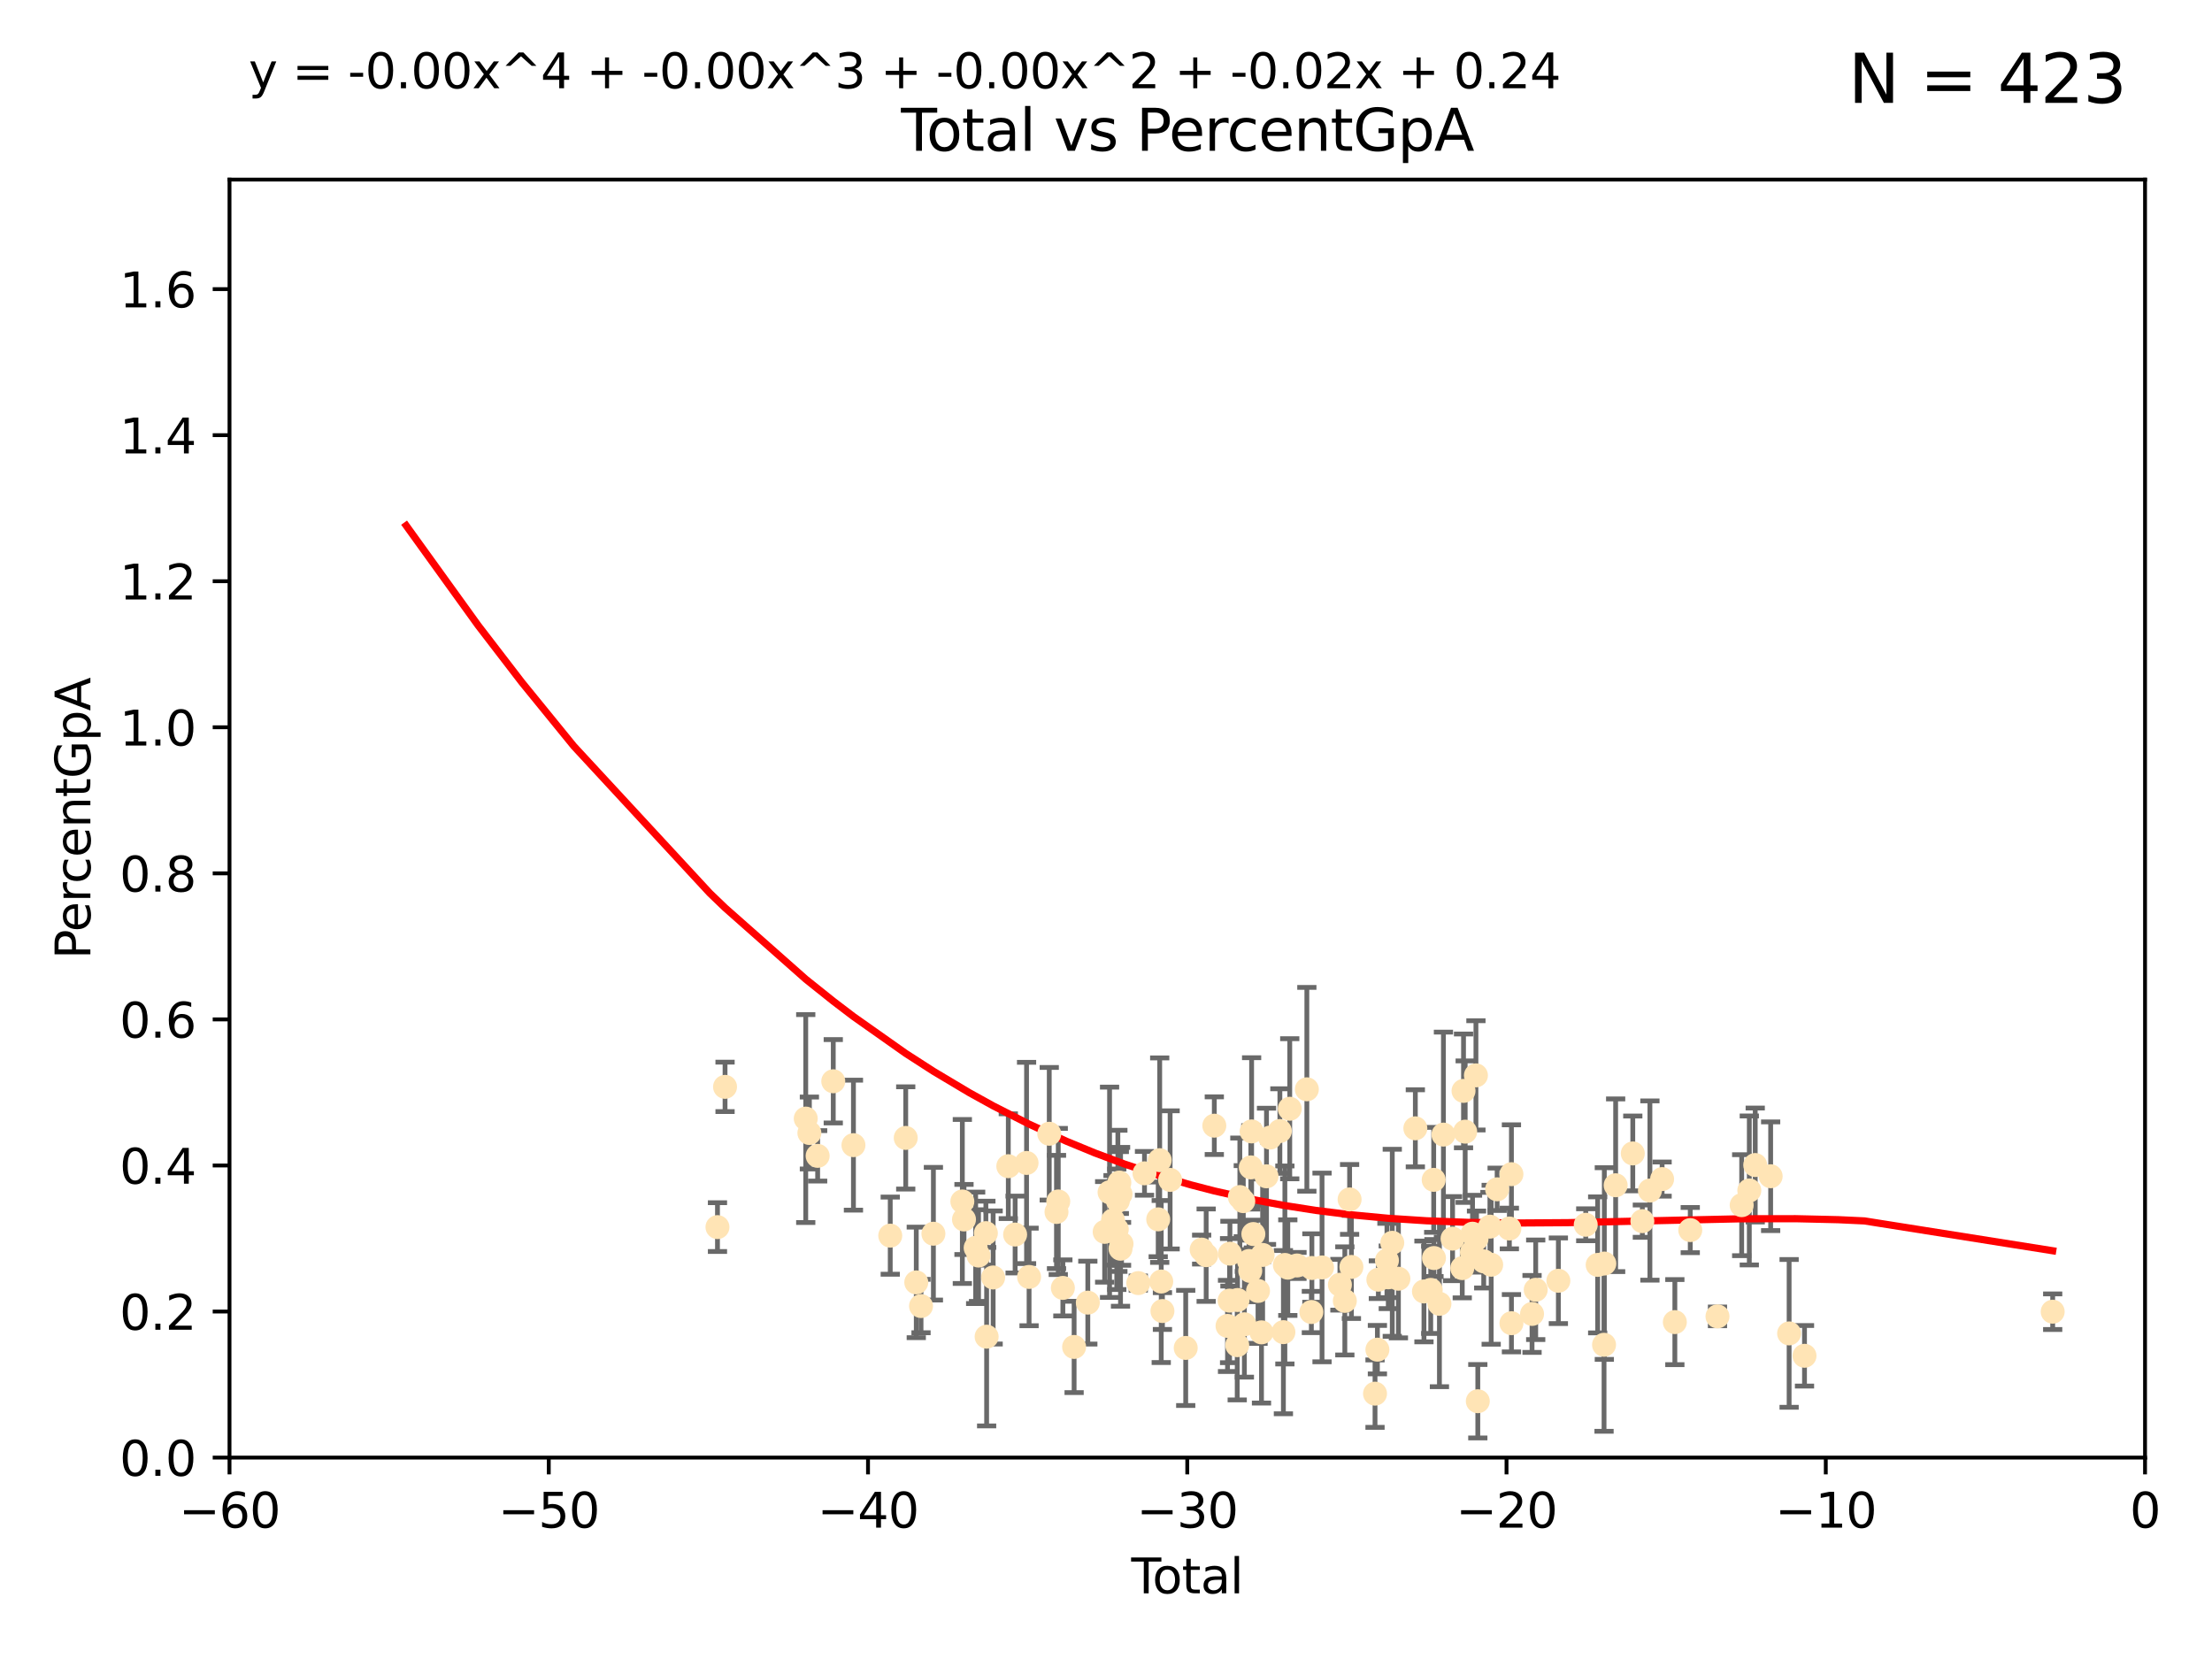 <?xml version="1.0" encoding="utf-8" standalone="no"?>
<!DOCTYPE svg PUBLIC "-//W3C//DTD SVG 1.1//EN"
  "http://www.w3.org/Graphics/SVG/1.1/DTD/svg11.dtd">
<svg xmlns:xlink="http://www.w3.org/1999/xlink" width="460.8pt" height="345.6pt" viewBox="0 0 460.8 345.6" xmlns="http://www.w3.org/2000/svg" version="1.1">
 <defs>
  <style type="text/css">*{stroke-linejoin: round; stroke-linecap: butt}</style>
 </defs>
 <g id="figure_1">
  <g id="patch_1">
   <path d="M 0 345.6 
L 460.8 345.6 
L 460.8 0 
L 0 0 
z
" style="fill: #ffffff"/>
  </g>
  <g id="axes_1">
   <g id="patch_2">
    <path d="M 47.81 303.64 
L 446.85 303.64 
L 446.85 37.411 
L 47.81 37.411 
z
" style="fill: #ffffff"/>
   </g>
   <g id="PathCollection_1">
    <defs>
     <path id="mfc42cde329" d="M 0 1.118 
C 0.297 1.118 0.581 1 0.791 0.791 
C 1 0.581 1.118 0.297 1.118 0 
C 1.118 -0.297 1 -0.581 0.791 -0.791 
C 0.581 -1 0.297 -1.118 0 -1.118 
C -0.297 -1.118 -0.581 -1 -0.791 -0.791 
C -1 -0.581 -1.118 -0.297 -1.118 0 
C -1.118 0.297 -1 0.581 -0.791 0.791 
C -0.581 1 -0.297 1.118 0 1.118 
z
" style="stroke: #ffe4b5"/>
    </defs>
    <g clip-path="url(#p59048aef72)">
     <use xlink:href="#mfc42cde329" x="149.463" y="255.629" style="fill: #ffe4b5; stroke: #ffe4b5"/>
     <use xlink:href="#mfc42cde329" x="151.04" y="226.411" style="fill: #ffe4b5; stroke: #ffe4b5"/>
     <use xlink:href="#mfc42cde329" x="167.851" y="233.021" style="fill: #ffe4b5; stroke: #ffe4b5"/>
     <use xlink:href="#mfc42cde329" x="168.611" y="236.024" style="fill: #ffe4b5; stroke: #ffe4b5"/>
     <use xlink:href="#mfc42cde329" x="170.331" y="240.787" style="fill: #ffe4b5; stroke: #ffe4b5"/>
     <use xlink:href="#mfc42cde329" x="173.585" y="225.249" style="fill: #ffe4b5; stroke: #ffe4b5"/>
     <use xlink:href="#mfc42cde329" x="177.789" y="238.556" style="fill: #ffe4b5; stroke: #ffe4b5"/>
     <use xlink:href="#mfc42cde329" x="185.455" y="257.408" style="fill: #ffe4b5; stroke: #ffe4b5"/>
     <use xlink:href="#mfc42cde329" x="188.68" y="237.049" style="fill: #ffe4b5; stroke: #ffe4b5"/>
     <use xlink:href="#mfc42cde329" x="190.877" y="267.146" style="fill: #ffe4b5; stroke: #ffe4b5"/>
     <use xlink:href="#mfc42cde329" x="191.867" y="272.073" style="fill: #ffe4b5; stroke: #ffe4b5"/>
     <use xlink:href="#mfc42cde329" x="194.445" y="257.006" style="fill: #ffe4b5; stroke: #ffe4b5"/>
     <use xlink:href="#mfc42cde329" x="200.473" y="250.289" style="fill: #ffe4b5; stroke: #ffe4b5"/>
     <use xlink:href="#mfc42cde329" x="200.818" y="254.037" style="fill: #ffe4b5; stroke: #ffe4b5"/>
     <use xlink:href="#mfc42cde329" x="203.247" y="259.945" style="fill: #ffe4b5; stroke: #ffe4b5"/>
     <use xlink:href="#mfc42cde329" x="203.845" y="261.555" style="fill: #ffe4b5; stroke: #ffe4b5"/>
     <use xlink:href="#mfc42cde329" x="205.376" y="256.883" style="fill: #ffe4b5; stroke: #ffe4b5"/>
     <use xlink:href="#mfc42cde329" x="205.533" y="278.454" style="fill: #ffe4b5; stroke: #ffe4b5"/>
     <use xlink:href="#mfc42cde329" x="206.889" y="266.121" style="fill: #ffe4b5; stroke: #ffe4b5"/>
     <use xlink:href="#mfc42cde329" x="210.048" y="242.941" style="fill: #ffe4b5; stroke: #ffe4b5"/>
     <use xlink:href="#mfc42cde329" x="211.468" y="257.179" style="fill: #ffe4b5; stroke: #ffe4b5"/>
     <use xlink:href="#mfc42cde329" x="213.851" y="242.265" style="fill: #ffe4b5; stroke: #ffe4b5"/>
     <use xlink:href="#mfc42cde329" x="214.376" y="266.011" style="fill: #ffe4b5; stroke: #ffe4b5"/>
     <use xlink:href="#mfc42cde329" x="218.579" y="236.182" style="fill: #ffe4b5; stroke: #ffe4b5"/>
     <use xlink:href="#mfc42cde329" x="220.088" y="252.476" style="fill: #ffe4b5; stroke: #ffe4b5"/>
     <use xlink:href="#mfc42cde329" x="220.456" y="250.283" style="fill: #ffe4b5; stroke: #ffe4b5"/>
     <use xlink:href="#mfc42cde329" x="221.414" y="268.294" style="fill: #ffe4b5; stroke: #ffe4b5"/>
     <use xlink:href="#mfc42cde329" x="223.758" y="280.592" style="fill: #ffe4b5; stroke: #ffe4b5"/>
     <use xlink:href="#mfc42cde329" x="226.613" y="271.362" style="fill: #ffe4b5; stroke: #ffe4b5"/>
     <use xlink:href="#mfc42cde329" x="230.121" y="256.619" style="fill: #ffe4b5; stroke: #ffe4b5"/>
     <use xlink:href="#mfc42cde329" x="231.142" y="248.374" style="fill: #ffe4b5; stroke: #ffe4b5"/>
     <use xlink:href="#mfc42cde329" x="231.867" y="254.217" style="fill: #ffe4b5; stroke: #ffe4b5"/>
     <use xlink:href="#mfc42cde329" x="232.646" y="256.079" style="fill: #ffe4b5; stroke: #ffe4b5"/>
     <use xlink:href="#mfc42cde329" x="232.872" y="250.156" style="fill: #ffe4b5; stroke: #ffe4b5"/>
     <use xlink:href="#mfc42cde329" x="233.178" y="246.351" style="fill: #ffe4b5; stroke: #ffe4b5"/>
     <use xlink:href="#mfc42cde329" x="233.423" y="260.133" style="fill: #ffe4b5; stroke: #ffe4b5"/>
     <use xlink:href="#mfc42cde329" x="233.435" y="248.766" style="fill: #ffe4b5; stroke: #ffe4b5"/>
     <use xlink:href="#mfc42cde329" x="233.637" y="259.112" style="fill: #ffe4b5; stroke: #ffe4b5"/>
     <use xlink:href="#mfc42cde329" x="237.125" y="267.291" style="fill: #ffe4b5; stroke: #ffe4b5"/>
     <use xlink:href="#mfc42cde329" x="238.421" y="244.425" style="fill: #ffe4b5; stroke: #ffe4b5"/>
     <use xlink:href="#mfc42cde329" x="241.277" y="254.013" style="fill: #ffe4b5; stroke: #ffe4b5"/>
     <use xlink:href="#mfc42cde329" x="241.588" y="241.685" style="fill: #ffe4b5; stroke: #ffe4b5"/>
     <use xlink:href="#mfc42cde329" x="241.907" y="266.966" style="fill: #ffe4b5; stroke: #ffe4b5"/>
     <use xlink:href="#mfc42cde329" x="242.157" y="273.113" style="fill: #ffe4b5; stroke: #ffe4b5"/>
     <use xlink:href="#mfc42cde329" x="243.757" y="245.794" style="fill: #ffe4b5; stroke: #ffe4b5"/>
     <use xlink:href="#mfc42cde329" x="247.007" y="280.798" style="fill: #ffe4b5; stroke: #ffe4b5"/>
     <use xlink:href="#mfc42cde329" x="250.327" y="260.314" style="fill: #ffe4b5; stroke: #ffe4b5"/>
     <use xlink:href="#mfc42cde329" x="251.267" y="261.474" style="fill: #ffe4b5; stroke: #ffe4b5"/>
     <use xlink:href="#mfc42cde329" x="252.963" y="234.499" style="fill: #ffe4b5; stroke: #ffe4b5"/>
     <use xlink:href="#mfc42cde329" x="255.717" y="276.213" style="fill: #ffe4b5; stroke: #ffe4b5"/>
     <use xlink:href="#mfc42cde329" x="256.143" y="270.942" style="fill: #ffe4b5; stroke: #ffe4b5"/>
     <use xlink:href="#mfc42cde329" x="256.22" y="261.159" style="fill: #ffe4b5; stroke: #ffe4b5"/>
     <use xlink:href="#mfc42cde329" x="257.735" y="280.225" style="fill: #ffe4b5; stroke: #ffe4b5"/>
     <use xlink:href="#mfc42cde329" x="257.8" y="270.815" style="fill: #ffe4b5; stroke: #ffe4b5"/>
     <use xlink:href="#mfc42cde329" x="258.283" y="249.368" style="fill: #ffe4b5; stroke: #ffe4b5"/>
     <use xlink:href="#mfc42cde329" x="259.001" y="250.219" style="fill: #ffe4b5; stroke: #ffe4b5"/>
     <use xlink:href="#mfc42cde329" x="259.228" y="275.875" style="fill: #ffe4b5; stroke: #ffe4b5"/>
     <use xlink:href="#mfc42cde329" x="260.194" y="262.689" style="fill: #ffe4b5; stroke: #ffe4b5"/>
     <use xlink:href="#mfc42cde329" x="260.447" y="264.76" style="fill: #ffe4b5; stroke: #ffe4b5"/>
     <use xlink:href="#mfc42cde329" x="260.567" y="243.187" style="fill: #ffe4b5; stroke: #ffe4b5"/>
     <use xlink:href="#mfc42cde329" x="260.734" y="235.695" style="fill: #ffe4b5; stroke: #ffe4b5"/>
     <use xlink:href="#mfc42cde329" x="261.098" y="257.072" style="fill: #ffe4b5; stroke: #ffe4b5"/>
     <use xlink:href="#mfc42cde329" x="262.068" y="268.929" style="fill: #ffe4b5; stroke: #ffe4b5"/>
     <use xlink:href="#mfc42cde329" x="262.792" y="277.551" style="fill: #ffe4b5; stroke: #ffe4b5"/>
     <use xlink:href="#mfc42cde329" x="263.03" y="261.429" style="fill: #ffe4b5; stroke: #ffe4b5"/>
     <use xlink:href="#mfc42cde329" x="263.835" y="245.048" style="fill: #ffe4b5; stroke: #ffe4b5"/>
     <use xlink:href="#mfc42cde329" x="264.589" y="236.977" style="fill: #ffe4b5; stroke: #ffe4b5"/>
     <use xlink:href="#mfc42cde329" x="266.623" y="235.615" style="fill: #ffe4b5; stroke: #ffe4b5"/>
     <use xlink:href="#mfc42cde329" x="267.357" y="277.511" style="fill: #ffe4b5; stroke: #ffe4b5"/>
     <use xlink:href="#mfc42cde329" x="267.664" y="263.511" style="fill: #ffe4b5; stroke: #ffe4b5"/>
     <use xlink:href="#mfc42cde329" x="268.274" y="264.074" style="fill: #ffe4b5; stroke: #ffe4b5"/>
     <use xlink:href="#mfc42cde329" x="268.678" y="230.974" style="fill: #ffe4b5; stroke: #ffe4b5"/>
     <use xlink:href="#mfc42cde329" x="270.185" y="263.623" style="fill: #ffe4b5; stroke: #ffe4b5"/>
     <use xlink:href="#mfc42cde329" x="272.241" y="226.92" style="fill: #ffe4b5; stroke: #ffe4b5"/>
     <use xlink:href="#mfc42cde329" x="273.181" y="273.317" style="fill: #ffe4b5; stroke: #ffe4b5"/>
     <use xlink:href="#mfc42cde329" x="273.29" y="264.148" style="fill: #ffe4b5; stroke: #ffe4b5"/>
     <use xlink:href="#mfc42cde329" x="275.404" y="264.031" style="fill: #ffe4b5; stroke: #ffe4b5"/>
     <use xlink:href="#mfc42cde329" x="279.125" y="267.635" style="fill: #ffe4b5; stroke: #ffe4b5"/>
     <use xlink:href="#mfc42cde329" x="280.154" y="270.997" style="fill: #ffe4b5; stroke: #ffe4b5"/>
     <use xlink:href="#mfc42cde329" x="281.147" y="249.862" style="fill: #ffe4b5; stroke: #ffe4b5"/>
     <use xlink:href="#mfc42cde329" x="281.524" y="263.927" style="fill: #ffe4b5; stroke: #ffe4b5"/>
     <use xlink:href="#mfc42cde329" x="286.443" y="290.323" style="fill: #ffe4b5; stroke: #ffe4b5"/>
     <use xlink:href="#mfc42cde329" x="286.939" y="281.157" style="fill: #ffe4b5; stroke: #ffe4b5"/>
     <use xlink:href="#mfc42cde329" x="287.137" y="266.582" style="fill: #ffe4b5; stroke: #ffe4b5"/>
     <use xlink:href="#mfc42cde329" x="288.925" y="262.579" style="fill: #ffe4b5; stroke: #ffe4b5"/>
     <use xlink:href="#mfc42cde329" x="289.206" y="266.085" style="fill: #ffe4b5; stroke: #ffe4b5"/>
     <use xlink:href="#mfc42cde329" x="290.035" y="258.897" style="fill: #ffe4b5; stroke: #ffe4b5"/>
     <use xlink:href="#mfc42cde329" x="291.315" y="266.38" style="fill: #ffe4b5; stroke: #ffe4b5"/>
     <use xlink:href="#mfc42cde329" x="294.842" y="235.05" style="fill: #ffe4b5; stroke: #ffe4b5"/>
     <use xlink:href="#mfc42cde329" x="296.637" y="269.032" style="fill: #ffe4b5; stroke: #ffe4b5"/>
     <use xlink:href="#mfc42cde329" x="298.047" y="268.709" style="fill: #ffe4b5; stroke: #ffe4b5"/>
     <use xlink:href="#mfc42cde329" x="298.665" y="245.785" style="fill: #ffe4b5; stroke: #ffe4b5"/>
     <use xlink:href="#mfc42cde329" x="298.724" y="262.072" style="fill: #ffe4b5; stroke: #ffe4b5"/>
     <use xlink:href="#mfc42cde329" x="299.86" y="271.608" style="fill: #ffe4b5; stroke: #ffe4b5"/>
     <use xlink:href="#mfc42cde329" x="300.695" y="236.359" style="fill: #ffe4b5; stroke: #ffe4b5"/>
     <use xlink:href="#mfc42cde329" x="302.596" y="258.03" style="fill: #ffe4b5; stroke: #ffe4b5"/>
     <use xlink:href="#mfc42cde329" x="304.615" y="264.173" style="fill: #ffe4b5; stroke: #ffe4b5"/>
     <use xlink:href="#mfc42cde329" x="304.88" y="227.252" style="fill: #ffe4b5; stroke: #ffe4b5"/>
     <use xlink:href="#mfc42cde329" x="305.223" y="235.745" style="fill: #ffe4b5; stroke: #ffe4b5"/>
     <use xlink:href="#mfc42cde329" x="306.623" y="260.898" style="fill: #ffe4b5; stroke: #ffe4b5"/>
     <use xlink:href="#mfc42cde329" x="306.755" y="257.002" style="fill: #ffe4b5; stroke: #ffe4b5"/>
     <use xlink:href="#mfc42cde329" x="307.463" y="224.019" style="fill: #ffe4b5; stroke: #ffe4b5"/>
     <use xlink:href="#mfc42cde329" x="307.585" y="258.061" style="fill: #ffe4b5; stroke: #ffe4b5"/>
     <use xlink:href="#mfc42cde329" x="307.855" y="291.9" style="fill: #ffe4b5; stroke: #ffe4b5"/>
     <use xlink:href="#mfc42cde329" x="309.086" y="262.765" style="fill: #ffe4b5; stroke: #ffe4b5"/>
     <use xlink:href="#mfc42cde329" x="310.38" y="255.534" style="fill: #ffe4b5; stroke: #ffe4b5"/>
     <use xlink:href="#mfc42cde329" x="310.641" y="263.471" style="fill: #ffe4b5; stroke: #ffe4b5"/>
     <use xlink:href="#mfc42cde329" x="311.881" y="247.753" style="fill: #ffe4b5; stroke: #ffe4b5"/>
     <use xlink:href="#mfc42cde329" x="314.429" y="255.921" style="fill: #ffe4b5; stroke: #ffe4b5"/>
     <use xlink:href="#mfc42cde329" x="314.859" y="244.603" style="fill: #ffe4b5; stroke: #ffe4b5"/>
     <use xlink:href="#mfc42cde329" x="314.861" y="275.649" style="fill: #ffe4b5; stroke: #ffe4b5"/>
     <use xlink:href="#mfc42cde329" x="319.153" y="273.715" style="fill: #ffe4b5; stroke: #ffe4b5"/>
     <use xlink:href="#mfc42cde329" x="319.916" y="268.685" style="fill: #ffe4b5; stroke: #ffe4b5"/>
     <use xlink:href="#mfc42cde329" x="324.637" y="266.809" style="fill: #ffe4b5; stroke: #ffe4b5"/>
     <use xlink:href="#mfc42cde329" x="330.338" y="255.142" style="fill: #ffe4b5; stroke: #ffe4b5"/>
     <use xlink:href="#mfc42cde329" x="332.825" y="263.501" style="fill: #ffe4b5; stroke: #ffe4b5"/>
     <use xlink:href="#mfc42cde329" x="334.152" y="280.144" style="fill: #ffe4b5; stroke: #ffe4b5"/>
     <use xlink:href="#mfc42cde329" x="334.21" y="263.219" style="fill: #ffe4b5; stroke: #ffe4b5"/>
     <use xlink:href="#mfc42cde329" x="336.569" y="246.911" style="fill: #ffe4b5; stroke: #ffe4b5"/>
     <use xlink:href="#mfc42cde329" x="340.141" y="240.283" style="fill: #ffe4b5; stroke: #ffe4b5"/>
     <use xlink:href="#mfc42cde329" x="342.132" y="254.39" style="fill: #ffe4b5; stroke: #ffe4b5"/>
     <use xlink:href="#mfc42cde329" x="343.707" y="248.009" style="fill: #ffe4b5; stroke: #ffe4b5"/>
     <use xlink:href="#mfc42cde329" x="346.247" y="245.625" style="fill: #ffe4b5; stroke: #ffe4b5"/>
     <use xlink:href="#mfc42cde329" x="348.902" y="275.418" style="fill: #ffe4b5; stroke: #ffe4b5"/>
     <use xlink:href="#mfc42cde329" x="352.111" y="256.25" style="fill: #ffe4b5; stroke: #ffe4b5"/>
     <use xlink:href="#mfc42cde329" x="357.784" y="274.226" style="fill: #ffe4b5; stroke: #ffe4b5"/>
     <use xlink:href="#mfc42cde329" x="362.824" y="251.06" style="fill: #ffe4b5; stroke: #ffe4b5"/>
     <use xlink:href="#mfc42cde329" x="364.412" y="247.993" style="fill: #ffe4b5; stroke: #ffe4b5"/>
     <use xlink:href="#mfc42cde329" x="365.647" y="242.696" style="fill: #ffe4b5; stroke: #ffe4b5"/>
     <use xlink:href="#mfc42cde329" x="368.86" y="245.033" style="fill: #ffe4b5; stroke: #ffe4b5"/>
     <use xlink:href="#mfc42cde329" x="372.707" y="277.773" style="fill: #ffe4b5; stroke: #ffe4b5"/>
     <use xlink:href="#mfc42cde329" x="375.911" y="282.435" style="fill: #ffe4b5; stroke: #ffe4b5"/>
     <use xlink:href="#mfc42cde329" x="427.612" y="273.251" style="fill: #ffe4b5; stroke: #ffe4b5"/>
    </g>
   </g>
   <g id="matplotlib.axis_1">
    <g id="xtick_1">
     <g id="line2d_1">
      <defs>
       <path id="m3e41a6f57a" d="M 0 0 
L 0 3.5 
" style="stroke: #000000; stroke-width: 0.8"/>
      </defs>
      <g>
       <use xlink:href="#m3e41a6f57a" x="47.81" y="303.64" style="stroke: #000000; stroke-width: 0.8"/>
      </g>
     </g>
     <g id="text_1">
      <!-- −60 -->
      <g transform="translate(37.258 318.238)scale(0.1 -0.1)">
       <defs>
        <path id="DejaVuSans-2212" d="M 678 2272 
L 4684 2272 
L 4684 1741 
L 678 1741 
L 678 2272 
z
" transform="scale(0.016)"/>
        <path id="DejaVuSans-36" d="M 2113 2584 
Q 1688 2584 1439 2293 
Q 1191 2003 1191 1497 
Q 1191 994 1439 701 
Q 1688 409 2113 409 
Q 2538 409 2786 701 
Q 3034 994 3034 1497 
Q 3034 2003 2786 2293 
Q 2538 2584 2113 2584 
z
M 3366 4563 
L 3366 3988 
Q 3128 4100 2886 4159 
Q 2644 4219 2406 4219 
Q 1781 4219 1451 3797 
Q 1122 3375 1075 2522 
Q 1259 2794 1537 2939 
Q 1816 3084 2150 3084 
Q 2853 3084 3261 2657 
Q 3669 2231 3669 1497 
Q 3669 778 3244 343 
Q 2819 -91 2113 -91 
Q 1303 -91 875 529 
Q 447 1150 447 2328 
Q 447 3434 972 4092 
Q 1497 4750 2381 4750 
Q 2619 4750 2861 4703 
Q 3103 4656 3366 4563 
z
" transform="scale(0.016)"/>
        <path id="DejaVuSans-30" d="M 2034 4250 
Q 1547 4250 1301 3770 
Q 1056 3291 1056 2328 
Q 1056 1369 1301 889 
Q 1547 409 2034 409 
Q 2525 409 2770 889 
Q 3016 1369 3016 2328 
Q 3016 3291 2770 3770 
Q 2525 4250 2034 4250 
z
M 2034 4750 
Q 2819 4750 3233 4129 
Q 3647 3509 3647 2328 
Q 3647 1150 3233 529 
Q 2819 -91 2034 -91 
Q 1250 -91 836 529 
Q 422 1150 422 2328 
Q 422 3509 836 4129 
Q 1250 4750 2034 4750 
z
" transform="scale(0.016)"/>
       </defs>
       <use xlink:href="#DejaVuSans-2212"/>
       <use xlink:href="#DejaVuSans-36" x="83.789"/>
       <use xlink:href="#DejaVuSans-30" x="147.412"/>
      </g>
     </g>
    </g>
    <g id="xtick_2">
     <g id="line2d_2">
      <g>
       <use xlink:href="#m3e41a6f57a" x="114.317" y="303.64" style="stroke: #000000; stroke-width: 0.8"/>
      </g>
     </g>
     <g id="text_2">
      <!-- −50 -->
      <g transform="translate(103.764 318.238)scale(0.1 -0.1)">
       <defs>
        <path id="DejaVuSans-35" d="M 691 4666 
L 3169 4666 
L 3169 4134 
L 1269 4134 
L 1269 2991 
Q 1406 3038 1543 3061 
Q 1681 3084 1819 3084 
Q 2600 3084 3056 2656 
Q 3513 2228 3513 1497 
Q 3513 744 3044 326 
Q 2575 -91 1722 -91 
Q 1428 -91 1123 -41 
Q 819 9 494 109 
L 494 744 
Q 775 591 1075 516 
Q 1375 441 1709 441 
Q 2250 441 2565 725 
Q 2881 1009 2881 1497 
Q 2881 1984 2565 2268 
Q 2250 2553 1709 2553 
Q 1456 2553 1204 2497 
Q 953 2441 691 2322 
L 691 4666 
z
" transform="scale(0.016)"/>
       </defs>
       <use xlink:href="#DejaVuSans-2212"/>
       <use xlink:href="#DejaVuSans-35" x="83.789"/>
       <use xlink:href="#DejaVuSans-30" x="147.412"/>
      </g>
     </g>
    </g>
    <g id="xtick_3">
     <g id="line2d_3">
      <g>
       <use xlink:href="#m3e41a6f57a" x="180.823" y="303.64" style="stroke: #000000; stroke-width: 0.8"/>
      </g>
     </g>
     <g id="text_3">
      <!-- −40 -->
      <g transform="translate(170.271 318.238)scale(0.1 -0.1)">
       <defs>
        <path id="DejaVuSans-34" d="M 2419 4116 
L 825 1625 
L 2419 1625 
L 2419 4116 
z
M 2253 4666 
L 3047 4666 
L 3047 1625 
L 3713 1625 
L 3713 1100 
L 3047 1100 
L 3047 0 
L 2419 0 
L 2419 1100 
L 313 1100 
L 313 1709 
L 2253 4666 
z
" transform="scale(0.016)"/>
       </defs>
       <use xlink:href="#DejaVuSans-2212"/>
       <use xlink:href="#DejaVuSans-34" x="83.789"/>
       <use xlink:href="#DejaVuSans-30" x="147.412"/>
      </g>
     </g>
    </g>
    <g id="xtick_4">
     <g id="line2d_4">
      <g>
       <use xlink:href="#m3e41a6f57a" x="247.33" y="303.64" style="stroke: #000000; stroke-width: 0.8"/>
      </g>
     </g>
     <g id="text_4">
      <!-- −30 -->
      <g transform="translate(236.778 318.238)scale(0.1 -0.1)">
       <defs>
        <path id="DejaVuSans-33" d="M 2597 2516 
Q 3050 2419 3304 2112 
Q 3559 1806 3559 1356 
Q 3559 666 3084 287 
Q 2609 -91 1734 -91 
Q 1441 -91 1130 -33 
Q 819 25 488 141 
L 488 750 
Q 750 597 1062 519 
Q 1375 441 1716 441 
Q 2309 441 2620 675 
Q 2931 909 2931 1356 
Q 2931 1769 2642 2001 
Q 2353 2234 1838 2234 
L 1294 2234 
L 1294 2753 
L 1863 2753 
Q 2328 2753 2575 2939 
Q 2822 3125 2822 3475 
Q 2822 3834 2567 4026 
Q 2313 4219 1838 4219 
Q 1578 4219 1281 4162 
Q 984 4106 628 3988 
L 628 4550 
Q 988 4650 1302 4700 
Q 1616 4750 1894 4750 
Q 2613 4750 3031 4423 
Q 3450 4097 3450 3541 
Q 3450 3153 3228 2886 
Q 3006 2619 2597 2516 
z
" transform="scale(0.016)"/>
       </defs>
       <use xlink:href="#DejaVuSans-2212"/>
       <use xlink:href="#DejaVuSans-33" x="83.789"/>
       <use xlink:href="#DejaVuSans-30" x="147.412"/>
      </g>
     </g>
    </g>
    <g id="xtick_5">
     <g id="line2d_5">
      <g>
       <use xlink:href="#m3e41a6f57a" x="313.837" y="303.64" style="stroke: #000000; stroke-width: 0.8"/>
      </g>
     </g>
     <g id="text_5">
      <!-- −20 -->
      <g transform="translate(303.284 318.238)scale(0.1 -0.1)">
       <defs>
        <path id="DejaVuSans-32" d="M 1228 531 
L 3431 531 
L 3431 0 
L 469 0 
L 469 531 
Q 828 903 1448 1529 
Q 2069 2156 2228 2338 
Q 2531 2678 2651 2914 
Q 2772 3150 2772 3378 
Q 2772 3750 2511 3984 
Q 2250 4219 1831 4219 
Q 1534 4219 1204 4116 
Q 875 4013 500 3803 
L 500 4441 
Q 881 4594 1212 4672 
Q 1544 4750 1819 4750 
Q 2544 4750 2975 4387 
Q 3406 4025 3406 3419 
Q 3406 3131 3298 2873 
Q 3191 2616 2906 2266 
Q 2828 2175 2409 1742 
Q 1991 1309 1228 531 
z
" transform="scale(0.016)"/>
       </defs>
       <use xlink:href="#DejaVuSans-2212"/>
       <use xlink:href="#DejaVuSans-32" x="83.789"/>
       <use xlink:href="#DejaVuSans-30" x="147.412"/>
      </g>
     </g>
    </g>
    <g id="xtick_6">
     <g id="line2d_6">
      <g>
       <use xlink:href="#m3e41a6f57a" x="380.343" y="303.64" style="stroke: #000000; stroke-width: 0.8"/>
      </g>
     </g>
     <g id="text_6">
      <!-- −10 -->
      <g transform="translate(369.791 318.238)scale(0.1 -0.1)">
       <defs>
        <path id="DejaVuSans-31" d="M 794 531 
L 1825 531 
L 1825 4091 
L 703 3866 
L 703 4441 
L 1819 4666 
L 2450 4666 
L 2450 531 
L 3481 531 
L 3481 0 
L 794 0 
L 794 531 
z
" transform="scale(0.016)"/>
       </defs>
       <use xlink:href="#DejaVuSans-2212"/>
       <use xlink:href="#DejaVuSans-31" x="83.789"/>
       <use xlink:href="#DejaVuSans-30" x="147.412"/>
      </g>
     </g>
    </g>
    <g id="xtick_7">
     <g id="line2d_7">
      <g>
       <use xlink:href="#m3e41a6f57a" x="446.85" y="303.64" style="stroke: #000000; stroke-width: 0.8"/>
      </g>
     </g>
     <g id="text_7">
      <!-- 0 -->
      <g transform="translate(443.669 318.238)scale(0.1 -0.1)">
       <use xlink:href="#DejaVuSans-30"/>
      </g>
     </g>
    </g>
    <g id="text_8">
     <!-- Total -->
     <g transform="translate(235.653 331.917)scale(0.1 -0.1)">
      <defs>
       <path id="DejaVuSans-54" d="M -19 4666 
L 3928 4666 
L 3928 4134 
L 2272 4134 
L 2272 0 
L 1638 0 
L 1638 4134 
L -19 4134 
L -19 4666 
z
" transform="scale(0.016)"/>
       <path id="DejaVuSans-6f" d="M 1959 3097 
Q 1497 3097 1228 2736 
Q 959 2375 959 1747 
Q 959 1119 1226 758 
Q 1494 397 1959 397 
Q 2419 397 2687 759 
Q 2956 1122 2956 1747 
Q 2956 2369 2687 2733 
Q 2419 3097 1959 3097 
z
M 1959 3584 
Q 2709 3584 3137 3096 
Q 3566 2609 3566 1747 
Q 3566 888 3137 398 
Q 2709 -91 1959 -91 
Q 1206 -91 779 398 
Q 353 888 353 1747 
Q 353 2609 779 3096 
Q 1206 3584 1959 3584 
z
" transform="scale(0.016)"/>
       <path id="DejaVuSans-74" d="M 1172 4494 
L 1172 3500 
L 2356 3500 
L 2356 3053 
L 1172 3053 
L 1172 1153 
Q 1172 725 1289 603 
Q 1406 481 1766 481 
L 2356 481 
L 2356 0 
L 1766 0 
Q 1100 0 847 248 
Q 594 497 594 1153 
L 594 3053 
L 172 3053 
L 172 3500 
L 594 3500 
L 594 4494 
L 1172 4494 
z
" transform="scale(0.016)"/>
       <path id="DejaVuSans-61" d="M 2194 1759 
Q 1497 1759 1228 1600 
Q 959 1441 959 1056 
Q 959 750 1161 570 
Q 1363 391 1709 391 
Q 2188 391 2477 730 
Q 2766 1069 2766 1631 
L 2766 1759 
L 2194 1759 
z
M 3341 1997 
L 3341 0 
L 2766 0 
L 2766 531 
Q 2569 213 2275 61 
Q 1981 -91 1556 -91 
Q 1019 -91 701 211 
Q 384 513 384 1019 
Q 384 1609 779 1909 
Q 1175 2209 1959 2209 
L 2766 2209 
L 2766 2266 
Q 2766 2663 2505 2880 
Q 2244 3097 1772 3097 
Q 1472 3097 1187 3025 
Q 903 2953 641 2809 
L 641 3341 
Q 956 3463 1253 3523 
Q 1550 3584 1831 3584 
Q 2591 3584 2966 3190 
Q 3341 2797 3341 1997 
z
" transform="scale(0.016)"/>
       <path id="DejaVuSans-6c" d="M 603 4863 
L 1178 4863 
L 1178 0 
L 603 0 
L 603 4863 
z
" transform="scale(0.016)"/>
      </defs>
      <use xlink:href="#DejaVuSans-54"/>
      <use xlink:href="#DejaVuSans-6f" x="44.084"/>
      <use xlink:href="#DejaVuSans-74" x="105.266"/>
      <use xlink:href="#DejaVuSans-61" x="144.475"/>
      <use xlink:href="#DejaVuSans-6c" x="205.754"/>
     </g>
    </g>
   </g>
   <g id="matplotlib.axis_2">
    <g id="ytick_1">
     <g id="line2d_8">
      <defs>
       <path id="m9295d52b12" d="M 0 0 
L -3.5 0 
" style="stroke: #000000; stroke-width: 0.8"/>
      </defs>
      <g>
       <use xlink:href="#m9295d52b12" x="47.81" y="303.64" style="stroke: #000000; stroke-width: 0.8"/>
      </g>
     </g>
     <g id="text_9">
      <!-- 0.0 -->
      <g transform="translate(24.907 307.439)scale(0.1 -0.1)">
       <defs>
        <path id="DejaVuSans-2e" d="M 684 794 
L 1344 794 
L 1344 0 
L 684 0 
L 684 794 
z
" transform="scale(0.016)"/>
       </defs>
       <use xlink:href="#DejaVuSans-30"/>
       <use xlink:href="#DejaVuSans-2e" x="63.623"/>
       <use xlink:href="#DejaVuSans-30" x="95.41"/>
      </g>
     </g>
    </g>
    <g id="ytick_2">
     <g id="line2d_9">
      <g>
       <use xlink:href="#m9295d52b12" x="47.81" y="273.214" style="stroke: #000000; stroke-width: 0.8"/>
      </g>
     </g>
     <g id="text_10">
      <!-- 0.2 -->
      <g transform="translate(24.907 277.013)scale(0.1 -0.1)">
       <use xlink:href="#DejaVuSans-30"/>
       <use xlink:href="#DejaVuSans-2e" x="63.623"/>
       <use xlink:href="#DejaVuSans-32" x="95.41"/>
      </g>
     </g>
    </g>
    <g id="ytick_3">
     <g id="line2d_10">
      <g>
       <use xlink:href="#m9295d52b12" x="47.81" y="242.788" style="stroke: #000000; stroke-width: 0.8"/>
      </g>
     </g>
     <g id="text_11">
      <!-- 0.4 -->
      <g transform="translate(24.907 246.587)scale(0.1 -0.1)">
       <use xlink:href="#DejaVuSans-30"/>
       <use xlink:href="#DejaVuSans-2e" x="63.623"/>
       <use xlink:href="#DejaVuSans-34" x="95.41"/>
      </g>
     </g>
    </g>
    <g id="ytick_4">
     <g id="line2d_11">
      <g>
       <use xlink:href="#m9295d52b12" x="47.81" y="212.362" style="stroke: #000000; stroke-width: 0.8"/>
      </g>
     </g>
     <g id="text_12">
      <!-- 0.6 -->
      <g transform="translate(24.907 216.161)scale(0.1 -0.1)">
       <use xlink:href="#DejaVuSans-30"/>
       <use xlink:href="#DejaVuSans-2e" x="63.623"/>
       <use xlink:href="#DejaVuSans-36" x="95.41"/>
      </g>
     </g>
    </g>
    <g id="ytick_5">
     <g id="line2d_12">
      <g>
       <use xlink:href="#m9295d52b12" x="47.81" y="181.935" style="stroke: #000000; stroke-width: 0.8"/>
      </g>
     </g>
     <g id="text_13">
      <!-- 0.8 -->
      <g transform="translate(24.907 185.735)scale(0.1 -0.1)">
       <defs>
        <path id="DejaVuSans-38" d="M 2034 2216 
Q 1584 2216 1326 1975 
Q 1069 1734 1069 1313 
Q 1069 891 1326 650 
Q 1584 409 2034 409 
Q 2484 409 2743 651 
Q 3003 894 3003 1313 
Q 3003 1734 2745 1975 
Q 2488 2216 2034 2216 
z
M 1403 2484 
Q 997 2584 770 2862 
Q 544 3141 544 3541 
Q 544 4100 942 4425 
Q 1341 4750 2034 4750 
Q 2731 4750 3128 4425 
Q 3525 4100 3525 3541 
Q 3525 3141 3298 2862 
Q 3072 2584 2669 2484 
Q 3125 2378 3379 2068 
Q 3634 1759 3634 1313 
Q 3634 634 3220 271 
Q 2806 -91 2034 -91 
Q 1263 -91 848 271 
Q 434 634 434 1313 
Q 434 1759 690 2068 
Q 947 2378 1403 2484 
z
M 1172 3481 
Q 1172 3119 1398 2916 
Q 1625 2713 2034 2713 
Q 2441 2713 2670 2916 
Q 2900 3119 2900 3481 
Q 2900 3844 2670 4047 
Q 2441 4250 2034 4250 
Q 1625 4250 1398 4047 
Q 1172 3844 1172 3481 
z
" transform="scale(0.016)"/>
       </defs>
       <use xlink:href="#DejaVuSans-30"/>
       <use xlink:href="#DejaVuSans-2e" x="63.623"/>
       <use xlink:href="#DejaVuSans-38" x="95.41"/>
      </g>
     </g>
    </g>
    <g id="ytick_6">
     <g id="line2d_13">
      <g>
       <use xlink:href="#m9295d52b12" x="47.81" y="151.509" style="stroke: #000000; stroke-width: 0.8"/>
      </g>
     </g>
     <g id="text_14">
      <!-- 1.0 -->
      <g transform="translate(24.907 155.308)scale(0.1 -0.1)">
       <use xlink:href="#DejaVuSans-31"/>
       <use xlink:href="#DejaVuSans-2e" x="63.623"/>
       <use xlink:href="#DejaVuSans-30" x="95.41"/>
      </g>
     </g>
    </g>
    <g id="ytick_7">
     <g id="line2d_14">
      <g>
       <use xlink:href="#m9295d52b12" x="47.81" y="121.083" style="stroke: #000000; stroke-width: 0.8"/>
      </g>
     </g>
     <g id="text_15">
      <!-- 1.2 -->
      <g transform="translate(24.907 124.882)scale(0.1 -0.1)">
       <use xlink:href="#DejaVuSans-31"/>
       <use xlink:href="#DejaVuSans-2e" x="63.623"/>
       <use xlink:href="#DejaVuSans-32" x="95.41"/>
      </g>
     </g>
    </g>
    <g id="ytick_8">
     <g id="line2d_15">
      <g>
       <use xlink:href="#m9295d52b12" x="47.81" y="90.657" style="stroke: #000000; stroke-width: 0.8"/>
      </g>
     </g>
     <g id="text_16">
      <!-- 1.4 -->
      <g transform="translate(24.907 94.456)scale(0.1 -0.1)">
       <use xlink:href="#DejaVuSans-31"/>
       <use xlink:href="#DejaVuSans-2e" x="63.623"/>
       <use xlink:href="#DejaVuSans-34" x="95.41"/>
      </g>
     </g>
    </g>
    <g id="ytick_9">
     <g id="line2d_16">
      <g>
       <use xlink:href="#m9295d52b12" x="47.81" y="60.231" style="stroke: #000000; stroke-width: 0.8"/>
      </g>
     </g>
     <g id="text_17">
      <!-- 1.6 -->
      <g transform="translate(24.907 64.03)scale(0.1 -0.1)">
       <use xlink:href="#DejaVuSans-31"/>
       <use xlink:href="#DejaVuSans-2e" x="63.623"/>
       <use xlink:href="#DejaVuSans-36" x="95.41"/>
      </g>
     </g>
    </g>
    <g id="text_18">
     <!-- PercentGpA -->
     <g transform="translate(18.827 199.802)rotate(-90)scale(0.1 -0.1)">
      <defs>
       <path id="DejaVuSans-50" d="M 1259 4147 
L 1259 2394 
L 2053 2394 
Q 2494 2394 2734 2622 
Q 2975 2850 2975 3272 
Q 2975 3691 2734 3919 
Q 2494 4147 2053 4147 
L 1259 4147 
z
M 628 4666 
L 2053 4666 
Q 2838 4666 3239 4311 
Q 3641 3956 3641 3272 
Q 3641 2581 3239 2228 
Q 2838 1875 2053 1875 
L 1259 1875 
L 1259 0 
L 628 0 
L 628 4666 
z
" transform="scale(0.016)"/>
       <path id="DejaVuSans-65" d="M 3597 1894 
L 3597 1613 
L 953 1613 
Q 991 1019 1311 708 
Q 1631 397 2203 397 
Q 2534 397 2845 478 
Q 3156 559 3463 722 
L 3463 178 
Q 3153 47 2828 -22 
Q 2503 -91 2169 -91 
Q 1331 -91 842 396 
Q 353 884 353 1716 
Q 353 2575 817 3079 
Q 1281 3584 2069 3584 
Q 2775 3584 3186 3129 
Q 3597 2675 3597 1894 
z
M 3022 2063 
Q 3016 2534 2758 2815 
Q 2500 3097 2075 3097 
Q 1594 3097 1305 2825 
Q 1016 2553 972 2059 
L 3022 2063 
z
" transform="scale(0.016)"/>
       <path id="DejaVuSans-72" d="M 2631 2963 
Q 2534 3019 2420 3045 
Q 2306 3072 2169 3072 
Q 1681 3072 1420 2755 
Q 1159 2438 1159 1844 
L 1159 0 
L 581 0 
L 581 3500 
L 1159 3500 
L 1159 2956 
Q 1341 3275 1631 3429 
Q 1922 3584 2338 3584 
Q 2397 3584 2469 3576 
Q 2541 3569 2628 3553 
L 2631 2963 
z
" transform="scale(0.016)"/>
       <path id="DejaVuSans-63" d="M 3122 3366 
L 3122 2828 
Q 2878 2963 2633 3030 
Q 2388 3097 2138 3097 
Q 1578 3097 1268 2742 
Q 959 2388 959 1747 
Q 959 1106 1268 751 
Q 1578 397 2138 397 
Q 2388 397 2633 464 
Q 2878 531 3122 666 
L 3122 134 
Q 2881 22 2623 -34 
Q 2366 -91 2075 -91 
Q 1284 -91 818 406 
Q 353 903 353 1747 
Q 353 2603 823 3093 
Q 1294 3584 2113 3584 
Q 2378 3584 2631 3529 
Q 2884 3475 3122 3366 
z
" transform="scale(0.016)"/>
       <path id="DejaVuSans-6e" d="M 3513 2113 
L 3513 0 
L 2938 0 
L 2938 2094 
Q 2938 2591 2744 2837 
Q 2550 3084 2163 3084 
Q 1697 3084 1428 2787 
Q 1159 2491 1159 1978 
L 1159 0 
L 581 0 
L 581 3500 
L 1159 3500 
L 1159 2956 
Q 1366 3272 1645 3428 
Q 1925 3584 2291 3584 
Q 2894 3584 3203 3211 
Q 3513 2838 3513 2113 
z
" transform="scale(0.016)"/>
       <path id="DejaVuSans-47" d="M 3809 666 
L 3809 1919 
L 2778 1919 
L 2778 2438 
L 4434 2438 
L 4434 434 
Q 4069 175 3628 42 
Q 3188 -91 2688 -91 
Q 1594 -91 976 548 
Q 359 1188 359 2328 
Q 359 3472 976 4111 
Q 1594 4750 2688 4750 
Q 3144 4750 3555 4637 
Q 3966 4525 4313 4306 
L 4313 3634 
Q 3963 3931 3569 4081 
Q 3175 4231 2741 4231 
Q 1884 4231 1454 3753 
Q 1025 3275 1025 2328 
Q 1025 1384 1454 906 
Q 1884 428 2741 428 
Q 3075 428 3337 486 
Q 3600 544 3809 666 
z
" transform="scale(0.016)"/>
       <path id="DejaVuSans-70" d="M 1159 525 
L 1159 -1331 
L 581 -1331 
L 581 3500 
L 1159 3500 
L 1159 2969 
Q 1341 3281 1617 3432 
Q 1894 3584 2278 3584 
Q 2916 3584 3314 3078 
Q 3713 2572 3713 1747 
Q 3713 922 3314 415 
Q 2916 -91 2278 -91 
Q 1894 -91 1617 61 
Q 1341 213 1159 525 
z
M 3116 1747 
Q 3116 2381 2855 2742 
Q 2594 3103 2138 3103 
Q 1681 3103 1420 2742 
Q 1159 2381 1159 1747 
Q 1159 1113 1420 752 
Q 1681 391 2138 391 
Q 2594 391 2855 752 
Q 3116 1113 3116 1747 
z
" transform="scale(0.016)"/>
       <path id="DejaVuSans-41" d="M 2188 4044 
L 1331 1722 
L 3047 1722 
L 2188 4044 
z
M 1831 4666 
L 2547 4666 
L 4325 0 
L 3669 0 
L 3244 1197 
L 1141 1197 
L 716 0 
L 50 0 
L 1831 4666 
z
" transform="scale(0.016)"/>
      </defs>
      <use xlink:href="#DejaVuSans-50"/>
      <use xlink:href="#DejaVuSans-65" x="56.678"/>
      <use xlink:href="#DejaVuSans-72" x="118.201"/>
      <use xlink:href="#DejaVuSans-63" x="157.064"/>
      <use xlink:href="#DejaVuSans-65" x="212.045"/>
      <use xlink:href="#DejaVuSans-6e" x="273.568"/>
      <use xlink:href="#DejaVuSans-74" x="336.947"/>
      <use xlink:href="#DejaVuSans-47" x="376.156"/>
      <use xlink:href="#DejaVuSans-70" x="453.646"/>
      <use xlink:href="#DejaVuSans-41" x="517.123"/>
     </g>
    </g>
   </g>
   <g id="LineCollection_1">
    <path d="M 149.463 260.709 
L 149.463 250.549 
" clip-path="url(#p59048aef72)" style="fill: none; stroke: #696969"/>
    <path d="M 151.04 231.559 
L 151.04 221.262 
" clip-path="url(#p59048aef72)" style="fill: none; stroke: #696969"/>
    <path d="M 167.851 254.678 
L 167.851 211.363 
" clip-path="url(#p59048aef72)" style="fill: none; stroke: #696969"/>
    <path d="M 168.611 243.516 
L 168.611 228.533 
" clip-path="url(#p59048aef72)" style="fill: none; stroke: #696969"/>
    <path d="M 170.331 246.04 
L 170.331 235.533 
" clip-path="url(#p59048aef72)" style="fill: none; stroke: #696969"/>
    <path d="M 173.585 233.934 
L 173.585 216.564 
" clip-path="url(#p59048aef72)" style="fill: none; stroke: #696969"/>
    <path d="M 177.789 252.097 
L 177.789 225.016 
" clip-path="url(#p59048aef72)" style="fill: none; stroke: #696969"/>
    <path d="M 185.455 265.445 
L 185.455 249.371 
" clip-path="url(#p59048aef72)" style="fill: none; stroke: #696969"/>
    <path d="M 188.68 247.701 
L 188.68 226.397 
" clip-path="url(#p59048aef72)" style="fill: none; stroke: #696969"/>
    <path d="M 190.877 278.662 
L 190.877 255.63 
" clip-path="url(#p59048aef72)" style="fill: none; stroke: #696969"/>
    <path d="M 191.867 277.635 
L 191.867 266.511 
" clip-path="url(#p59048aef72)" style="fill: none; stroke: #696969"/>
    <path d="M 194.445 270.824 
L 194.445 243.187 
" clip-path="url(#p59048aef72)" style="fill: none; stroke: #696969"/>
    <path d="M 200.473 267.366 
L 200.473 233.211 
" clip-path="url(#p59048aef72)" style="fill: none; stroke: #696969"/>
    <path d="M 200.818 261.335 
L 200.818 246.739 
" clip-path="url(#p59048aef72)" style="fill: none; stroke: #696969"/>
    <path d="M 203.247 271.552 
L 203.247 248.339 
" clip-path="url(#p59048aef72)" style="fill: none; stroke: #696969"/>
    <path d="M 203.845 271.103 
L 203.845 252.008 
" clip-path="url(#p59048aef72)" style="fill: none; stroke: #696969"/>
    <path d="M 205.376 263.541 
L 205.376 250.225 
" clip-path="url(#p59048aef72)" style="fill: none; stroke: #696969"/>
    <path d="M 205.533 297.045 
L 205.533 259.864 
" clip-path="url(#p59048aef72)" style="fill: none; stroke: #696969"/>
    <path d="M 206.889 279.981 
L 206.889 252.261 
" clip-path="url(#p59048aef72)" style="fill: none; stroke: #696969"/>
    <path d="M 210.048 253.852 
L 210.048 232.031 
" clip-path="url(#p59048aef72)" style="fill: none; stroke: #696969"/>
    <path d="M 211.468 265.185 
L 211.468 249.173 
" clip-path="url(#p59048aef72)" style="fill: none; stroke: #696969"/>
    <path d="M 213.851 263.227 
L 213.851 221.304 
" clip-path="url(#p59048aef72)" style="fill: none; stroke: #696969"/>
    <path d="M 214.376 276.172 
L 214.376 255.85 
" clip-path="url(#p59048aef72)" style="fill: none; stroke: #696969"/>
    <path d="M 218.579 249.992 
L 218.579 222.371 
" clip-path="url(#p59048aef72)" style="fill: none; stroke: #696969"/>
    <path d="M 220.088 264.275 
L 220.088 240.678 
" clip-path="url(#p59048aef72)" style="fill: none; stroke: #696969"/>
    <path d="M 220.456 265.505 
L 220.456 235.06 
" clip-path="url(#p59048aef72)" style="fill: none; stroke: #696969"/>
    <path d="M 221.414 274.133 
L 221.414 262.455 
" clip-path="url(#p59048aef72)" style="fill: none; stroke: #696969"/>
    <path d="M 223.758 290.101 
L 223.758 271.083 
" clip-path="url(#p59048aef72)" style="fill: none; stroke: #696969"/>
    <path d="M 226.613 279.994 
L 226.613 262.729 
" clip-path="url(#p59048aef72)" style="fill: none; stroke: #696969"/>
    <path d="M 230.121 267.094 
L 230.121 246.145 
" clip-path="url(#p59048aef72)" style="fill: none; stroke: #696969"/>
    <path d="M 231.142 270.281 
L 231.142 226.467 
" clip-path="url(#p59048aef72)" style="fill: none; stroke: #696969"/>
    <path d="M 231.867 263.55 
L 231.867 244.884 
" clip-path="url(#p59048aef72)" style="fill: none; stroke: #696969"/>
    <path d="M 232.646 268.631 
L 232.646 243.526 
" clip-path="url(#p59048aef72)" style="fill: none; stroke: #696969"/>
    <path d="M 232.872 264.859 
L 232.872 235.453 
" clip-path="url(#p59048aef72)" style="fill: none; stroke: #696969"/>
    <path d="M 233.178 252.798 
L 233.178 239.905 
" clip-path="url(#p59048aef72)" style="fill: none; stroke: #696969"/>
    <path d="M 233.423 272.111 
L 233.423 248.155 
" clip-path="url(#p59048aef72)" style="fill: none; stroke: #696969"/>
    <path d="M 233.435 258.504 
L 233.435 239.028 
" clip-path="url(#p59048aef72)" style="fill: none; stroke: #696969"/>
    <path d="M 233.637 263.577 
L 233.637 254.648 
" clip-path="url(#p59048aef72)" style="fill: none; stroke: #696969"/>
    <path d="M 237.125 268.767 
L 237.125 265.814 
" clip-path="url(#p59048aef72)" style="fill: none; stroke: #696969"/>
    <path d="M 238.421 248.984 
L 238.421 239.865 
" clip-path="url(#p59048aef72)" style="fill: none; stroke: #696969"/>
    <path d="M 241.277 261.795 
L 241.277 246.231 
" clip-path="url(#p59048aef72)" style="fill: none; stroke: #696969"/>
    <path d="M 241.588 262.984 
L 241.588 220.387 
" clip-path="url(#p59048aef72)" style="fill: none; stroke: #696969"/>
    <path d="M 241.907 283.841 
L 241.907 250.092 
" clip-path="url(#p59048aef72)" style="fill: none; stroke: #696969"/>
    <path d="M 242.157 276.946 
L 242.157 269.28 
" clip-path="url(#p59048aef72)" style="fill: none; stroke: #696969"/>
    <path d="M 243.757 260.183 
L 243.757 231.405 
" clip-path="url(#p59048aef72)" style="fill: none; stroke: #696969"/>
    <path d="M 247.007 292.789 
L 247.007 268.808 
" clip-path="url(#p59048aef72)" style="fill: none; stroke: #696969"/>
    <path d="M 250.327 263.329 
L 250.327 257.298 
" clip-path="url(#p59048aef72)" style="fill: none; stroke: #696969"/>
    <path d="M 251.267 271.102 
L 251.267 251.847 
" clip-path="url(#p59048aef72)" style="fill: none; stroke: #696969"/>
    <path d="M 252.963 240.502 
L 252.963 228.497 
" clip-path="url(#p59048aef72)" style="fill: none; stroke: #696969"/>
    <path d="M 255.717 285.707 
L 255.717 266.719 
" clip-path="url(#p59048aef72)" style="fill: none; stroke: #696969"/>
    <path d="M 256.143 283.871 
L 256.143 258.013 
" clip-path="url(#p59048aef72)" style="fill: none; stroke: #696969"/>
    <path d="M 256.22 267.909 
L 256.22 254.41 
" clip-path="url(#p59048aef72)" style="fill: none; stroke: #696969"/>
    <path d="M 257.735 291.627 
L 257.735 268.824 
" clip-path="url(#p59048aef72)" style="fill: none; stroke: #696969"/>
    <path d="M 257.8 281.314 
L 257.8 260.317 
" clip-path="url(#p59048aef72)" style="fill: none; stroke: #696969"/>
    <path d="M 258.283 261.664 
L 258.283 237.073 
" clip-path="url(#p59048aef72)" style="fill: none; stroke: #696969"/>
    <path d="M 259.001 257.613 
L 259.001 242.825 
" clip-path="url(#p59048aef72)" style="fill: none; stroke: #696969"/>
    <path d="M 259.228 286.882 
L 259.228 264.868 
" clip-path="url(#p59048aef72)" style="fill: none; stroke: #696969"/>
    <path d="M 260.194 270.553 
L 260.194 254.825 
" clip-path="url(#p59048aef72)" style="fill: none; stroke: #696969"/>
    <path d="M 260.447 271.181 
L 260.447 258.34 
" clip-path="url(#p59048aef72)" style="fill: none; stroke: #696969"/>
    <path d="M 260.567 251.875 
L 260.567 234.5 
" clip-path="url(#p59048aef72)" style="fill: none; stroke: #696969"/>
    <path d="M 260.734 251.046 
L 260.734 220.344 
" clip-path="url(#p59048aef72)" style="fill: none; stroke: #696969"/>
    <path d="M 261.098 259.961 
L 261.098 254.182 
" clip-path="url(#p59048aef72)" style="fill: none; stroke: #696969"/>
    <path d="M 262.068 279.846 
L 262.068 258.013 
" clip-path="url(#p59048aef72)" style="fill: none; stroke: #696969"/>
    <path d="M 262.792 292.284 
L 262.792 262.817 
" clip-path="url(#p59048aef72)" style="fill: none; stroke: #696969"/>
    <path d="M 263.03 277.263 
L 263.03 245.594 
" clip-path="url(#p59048aef72)" style="fill: none; stroke: #696969"/>
    <path d="M 263.835 259.236 
L 263.835 230.86 
" clip-path="url(#p59048aef72)" style="fill: none; stroke: #696969"/>
    <path d="M 264.589 237.973 
L 264.589 235.981 
" clip-path="url(#p59048aef72)" style="fill: none; stroke: #696969"/>
    <path d="M 266.623 244.419 
L 266.623 226.811 
" clip-path="url(#p59048aef72)" style="fill: none; stroke: #696969"/>
    <path d="M 267.357 294.511 
L 267.357 260.511 
" clip-path="url(#p59048aef72)" style="fill: none; stroke: #696969"/>
    <path d="M 267.664 284.134 
L 267.664 242.888 
" clip-path="url(#p59048aef72)" style="fill: none; stroke: #696969"/>
    <path d="M 268.274 274.032 
L 268.274 254.116 
" clip-path="url(#p59048aef72)" style="fill: none; stroke: #696969"/>
    <path d="M 268.678 245.568 
L 268.678 216.38 
" clip-path="url(#p59048aef72)" style="fill: none; stroke: #696969"/>
    <path d="M 270.185 266.339 
L 270.185 260.907 
" clip-path="url(#p59048aef72)" style="fill: none; stroke: #696969"/>
    <path d="M 272.241 248.148 
L 272.241 205.692 
" clip-path="url(#p59048aef72)" style="fill: none; stroke: #696969"/>
    <path d="M 273.181 277.619 
L 273.181 269.015 
" clip-path="url(#p59048aef72)" style="fill: none; stroke: #696969"/>
    <path d="M 273.29 271.276 
L 273.29 257.019 
" clip-path="url(#p59048aef72)" style="fill: none; stroke: #696969"/>
    <path d="M 275.404 283.684 
L 275.404 244.378 
" clip-path="url(#p59048aef72)" style="fill: none; stroke: #696969"/>
    <path d="M 279.125 272.919 
L 279.125 262.35 
" clip-path="url(#p59048aef72)" style="fill: none; stroke: #696969"/>
    <path d="M 280.154 282.258 
L 280.154 259.736 
" clip-path="url(#p59048aef72)" style="fill: none; stroke: #696969"/>
    <path d="M 281.147 257.134 
L 281.147 242.591 
" clip-path="url(#p59048aef72)" style="fill: none; stroke: #696969"/>
    <path d="M 281.524 274.67 
L 281.524 253.184 
" clip-path="url(#p59048aef72)" style="fill: none; stroke: #696969"/>
    <path d="M 286.443 297.345 
L 286.443 283.301 
" clip-path="url(#p59048aef72)" style="fill: none; stroke: #696969"/>
    <path d="M 286.939 286.202 
L 286.939 276.111 
" clip-path="url(#p59048aef72)" style="fill: none; stroke: #696969"/>
    <path d="M 287.137 270.509 
L 287.137 262.655 
" clip-path="url(#p59048aef72)" style="fill: none; stroke: #696969"/>
    <path d="M 288.925 270.314 
L 288.925 254.843 
" clip-path="url(#p59048aef72)" style="fill: none; stroke: #696969"/>
    <path d="M 289.206 272.611 
L 289.206 259.558 
" clip-path="url(#p59048aef72)" style="fill: none; stroke: #696969"/>
    <path d="M 290.035 278.383 
L 290.035 239.412 
" clip-path="url(#p59048aef72)" style="fill: none; stroke: #696969"/>
    <path d="M 291.315 278.703 
L 291.315 254.058 
" clip-path="url(#p59048aef72)" style="fill: none; stroke: #696969"/>
    <path d="M 294.842 243.078 
L 294.842 227.022 
" clip-path="url(#p59048aef72)" style="fill: none; stroke: #696969"/>
    <path d="M 296.637 279.528 
L 296.637 258.535 
" clip-path="url(#p59048aef72)" style="fill: none; stroke: #696969"/>
    <path d="M 298.047 277.781 
L 298.047 259.637 
" clip-path="url(#p59048aef72)" style="fill: none; stroke: #696969"/>
    <path d="M 298.665 256.715 
L 298.665 234.855 
" clip-path="url(#p59048aef72)" style="fill: none; stroke: #696969"/>
    <path d="M 298.724 265.923 
L 298.724 258.22 
" clip-path="url(#p59048aef72)" style="fill: none; stroke: #696969"/>
    <path d="M 299.86 288.876 
L 299.86 254.341 
" clip-path="url(#p59048aef72)" style="fill: none; stroke: #696969"/>
    <path d="M 300.695 257.709 
L 300.695 215.008 
" clip-path="url(#p59048aef72)" style="fill: none; stroke: #696969"/>
    <path d="M 302.596 266.785 
L 302.596 249.275 
" clip-path="url(#p59048aef72)" style="fill: none; stroke: #696969"/>
    <path d="M 304.615 270.37 
L 304.615 257.976 
" clip-path="url(#p59048aef72)" style="fill: none; stroke: #696969"/>
    <path d="M 304.88 239.103 
L 304.88 215.401 
" clip-path="url(#p59048aef72)" style="fill: none; stroke: #696969"/>
    <path d="M 305.223 250.486 
L 305.223 221.003 
" clip-path="url(#p59048aef72)" style="fill: none; stroke: #696969"/>
    <path d="M 306.623 264.148 
L 306.623 257.647 
" clip-path="url(#p59048aef72)" style="fill: none; stroke: #696969"/>
    <path d="M 306.755 265.006 
L 306.755 248.999 
" clip-path="url(#p59048aef72)" style="fill: none; stroke: #696969"/>
    <path d="M 307.463 235.397 
L 307.463 212.641 
" clip-path="url(#p59048aef72)" style="fill: none; stroke: #696969"/>
    <path d="M 307.585 263.837 
L 307.585 252.286 
" clip-path="url(#p59048aef72)" style="fill: none; stroke: #696969"/>
    <path d="M 307.855 299.55 
L 307.855 284.25 
" clip-path="url(#p59048aef72)" style="fill: none; stroke: #696969"/>
    <path d="M 309.086 268.308 
L 309.086 257.221 
" clip-path="url(#p59048aef72)" style="fill: none; stroke: #696969"/>
    <path d="M 310.38 262.679 
L 310.38 248.39 
" clip-path="url(#p59048aef72)" style="fill: none; stroke: #696969"/>
    <path d="M 310.641 280.026 
L 310.641 246.916 
" clip-path="url(#p59048aef72)" style="fill: none; stroke: #696969"/>
    <path d="M 311.881 252.169 
L 311.881 243.336 
" clip-path="url(#p59048aef72)" style="fill: none; stroke: #696969"/>
    <path d="M 314.429 260.159 
L 314.429 251.682 
" clip-path="url(#p59048aef72)" style="fill: none; stroke: #696969"/>
    <path d="M 314.859 254.888 
L 314.859 234.318 
" clip-path="url(#p59048aef72)" style="fill: none; stroke: #696969"/>
    <path d="M 314.861 281.622 
L 314.861 269.676 
" clip-path="url(#p59048aef72)" style="fill: none; stroke: #696969"/>
    <path d="M 319.153 281.728 
L 319.153 265.702 
" clip-path="url(#p59048aef72)" style="fill: none; stroke: #696969"/>
    <path d="M 319.916 279.054 
L 319.916 258.317 
" clip-path="url(#p59048aef72)" style="fill: none; stroke: #696969"/>
    <path d="M 324.637 275.728 
L 324.637 257.889 
" clip-path="url(#p59048aef72)" style="fill: none; stroke: #696969"/>
    <path d="M 330.338 258.474 
L 330.338 251.81 
" clip-path="url(#p59048aef72)" style="fill: none; stroke: #696969"/>
    <path d="M 332.825 277.668 
L 332.825 249.333 
" clip-path="url(#p59048aef72)" style="fill: none; stroke: #696969"/>
    <path d="M 334.152 298.166 
L 334.152 262.122 
" clip-path="url(#p59048aef72)" style="fill: none; stroke: #696969"/>
    <path d="M 334.21 283.184 
L 334.21 243.254 
" clip-path="url(#p59048aef72)" style="fill: none; stroke: #696969"/>
    <path d="M 336.569 264.899 
L 336.569 228.924 
" clip-path="url(#p59048aef72)" style="fill: none; stroke: #696969"/>
    <path d="M 340.141 248.079 
L 340.141 232.487 
" clip-path="url(#p59048aef72)" style="fill: none; stroke: #696969"/>
    <path d="M 342.132 257.752 
L 342.132 251.028 
" clip-path="url(#p59048aef72)" style="fill: none; stroke: #696969"/>
    <path d="M 343.707 266.679 
L 343.707 229.34 
" clip-path="url(#p59048aef72)" style="fill: none; stroke: #696969"/>
    <path d="M 346.247 249.179 
L 346.247 242.071 
" clip-path="url(#p59048aef72)" style="fill: none; stroke: #696969"/>
    <path d="M 348.902 284.282 
L 348.902 266.555 
" clip-path="url(#p59048aef72)" style="fill: none; stroke: #696969"/>
    <path d="M 352.111 260.957 
L 352.111 251.542 
" clip-path="url(#p59048aef72)" style="fill: none; stroke: #696969"/>
    <path d="M 357.784 276.177 
L 357.784 272.275 
" clip-path="url(#p59048aef72)" style="fill: none; stroke: #696969"/>
    <path d="M 362.824 261.58 
L 362.824 240.54 
" clip-path="url(#p59048aef72)" style="fill: none; stroke: #696969"/>
    <path d="M 364.412 263.511 
L 364.412 232.475 
" clip-path="url(#p59048aef72)" style="fill: none; stroke: #696969"/>
    <path d="M 365.647 254.567 
L 365.647 230.825 
" clip-path="url(#p59048aef72)" style="fill: none; stroke: #696969"/>
    <path d="M 368.86 256.351 
L 368.86 233.715 
" clip-path="url(#p59048aef72)" style="fill: none; stroke: #696969"/>
    <path d="M 372.707 293.163 
L 372.707 262.382 
" clip-path="url(#p59048aef72)" style="fill: none; stroke: #696969"/>
    <path d="M 375.911 288.743 
L 375.911 276.127 
" clip-path="url(#p59048aef72)" style="fill: none; stroke: #696969"/>
    <path d="M 427.612 276.961 
L 427.612 269.542 
" clip-path="url(#p59048aef72)" style="fill: none; stroke: #696969"/>
   </g>
   <g id="line2d_17">
    <defs>
     <path id="m925c4ad2d3" d="M 2 0 
L -2 -0 
" style="stroke: #696969"/>
    </defs>
    <g clip-path="url(#p59048aef72)">
     <use xlink:href="#m925c4ad2d3" x="149.463" y="260.709" style="fill: #696969; stroke: #696969"/>
     <use xlink:href="#m925c4ad2d3" x="151.04" y="231.559" style="fill: #696969; stroke: #696969"/>
     <use xlink:href="#m925c4ad2d3" x="167.851" y="254.678" style="fill: #696969; stroke: #696969"/>
     <use xlink:href="#m925c4ad2d3" x="168.611" y="243.516" style="fill: #696969; stroke: #696969"/>
     <use xlink:href="#m925c4ad2d3" x="170.331" y="246.04" style="fill: #696969; stroke: #696969"/>
     <use xlink:href="#m925c4ad2d3" x="173.585" y="233.934" style="fill: #696969; stroke: #696969"/>
     <use xlink:href="#m925c4ad2d3" x="177.789" y="252.097" style="fill: #696969; stroke: #696969"/>
     <use xlink:href="#m925c4ad2d3" x="185.455" y="265.445" style="fill: #696969; stroke: #696969"/>
     <use xlink:href="#m925c4ad2d3" x="188.68" y="247.701" style="fill: #696969; stroke: #696969"/>
     <use xlink:href="#m925c4ad2d3" x="190.877" y="278.662" style="fill: #696969; stroke: #696969"/>
     <use xlink:href="#m925c4ad2d3" x="191.867" y="277.635" style="fill: #696969; stroke: #696969"/>
     <use xlink:href="#m925c4ad2d3" x="194.445" y="270.824" style="fill: #696969; stroke: #696969"/>
     <use xlink:href="#m925c4ad2d3" x="200.473" y="267.366" style="fill: #696969; stroke: #696969"/>
     <use xlink:href="#m925c4ad2d3" x="200.818" y="261.335" style="fill: #696969; stroke: #696969"/>
     <use xlink:href="#m925c4ad2d3" x="203.247" y="271.552" style="fill: #696969; stroke: #696969"/>
     <use xlink:href="#m925c4ad2d3" x="203.845" y="271.103" style="fill: #696969; stroke: #696969"/>
     <use xlink:href="#m925c4ad2d3" x="205.376" y="263.541" style="fill: #696969; stroke: #696969"/>
     <use xlink:href="#m925c4ad2d3" x="205.533" y="297.045" style="fill: #696969; stroke: #696969"/>
     <use xlink:href="#m925c4ad2d3" x="206.889" y="279.981" style="fill: #696969; stroke: #696969"/>
     <use xlink:href="#m925c4ad2d3" x="210.048" y="253.852" style="fill: #696969; stroke: #696969"/>
     <use xlink:href="#m925c4ad2d3" x="211.468" y="265.185" style="fill: #696969; stroke: #696969"/>
     <use xlink:href="#m925c4ad2d3" x="213.851" y="263.227" style="fill: #696969; stroke: #696969"/>
     <use xlink:href="#m925c4ad2d3" x="214.376" y="276.172" style="fill: #696969; stroke: #696969"/>
     <use xlink:href="#m925c4ad2d3" x="218.579" y="249.992" style="fill: #696969; stroke: #696969"/>
     <use xlink:href="#m925c4ad2d3" x="220.088" y="264.275" style="fill: #696969; stroke: #696969"/>
     <use xlink:href="#m925c4ad2d3" x="220.456" y="265.505" style="fill: #696969; stroke: #696969"/>
     <use xlink:href="#m925c4ad2d3" x="221.414" y="274.133" style="fill: #696969; stroke: #696969"/>
     <use xlink:href="#m925c4ad2d3" x="223.758" y="290.101" style="fill: #696969; stroke: #696969"/>
     <use xlink:href="#m925c4ad2d3" x="226.613" y="279.994" style="fill: #696969; stroke: #696969"/>
     <use xlink:href="#m925c4ad2d3" x="230.121" y="267.094" style="fill: #696969; stroke: #696969"/>
     <use xlink:href="#m925c4ad2d3" x="231.142" y="270.281" style="fill: #696969; stroke: #696969"/>
     <use xlink:href="#m925c4ad2d3" x="231.867" y="263.55" style="fill: #696969; stroke: #696969"/>
     <use xlink:href="#m925c4ad2d3" x="232.646" y="268.631" style="fill: #696969; stroke: #696969"/>
     <use xlink:href="#m925c4ad2d3" x="232.872" y="264.859" style="fill: #696969; stroke: #696969"/>
     <use xlink:href="#m925c4ad2d3" x="233.178" y="252.798" style="fill: #696969; stroke: #696969"/>
     <use xlink:href="#m925c4ad2d3" x="233.423" y="272.111" style="fill: #696969; stroke: #696969"/>
     <use xlink:href="#m925c4ad2d3" x="233.435" y="258.504" style="fill: #696969; stroke: #696969"/>
     <use xlink:href="#m925c4ad2d3" x="233.637" y="263.577" style="fill: #696969; stroke: #696969"/>
     <use xlink:href="#m925c4ad2d3" x="237.125" y="268.767" style="fill: #696969; stroke: #696969"/>
     <use xlink:href="#m925c4ad2d3" x="238.421" y="248.984" style="fill: #696969; stroke: #696969"/>
     <use xlink:href="#m925c4ad2d3" x="241.277" y="261.795" style="fill: #696969; stroke: #696969"/>
     <use xlink:href="#m925c4ad2d3" x="241.588" y="262.984" style="fill: #696969; stroke: #696969"/>
     <use xlink:href="#m925c4ad2d3" x="241.907" y="283.841" style="fill: #696969; stroke: #696969"/>
     <use xlink:href="#m925c4ad2d3" x="242.157" y="276.946" style="fill: #696969; stroke: #696969"/>
     <use xlink:href="#m925c4ad2d3" x="243.757" y="260.183" style="fill: #696969; stroke: #696969"/>
     <use xlink:href="#m925c4ad2d3" x="247.007" y="292.789" style="fill: #696969; stroke: #696969"/>
     <use xlink:href="#m925c4ad2d3" x="250.327" y="263.329" style="fill: #696969; stroke: #696969"/>
     <use xlink:href="#m925c4ad2d3" x="251.267" y="271.102" style="fill: #696969; stroke: #696969"/>
     <use xlink:href="#m925c4ad2d3" x="252.963" y="240.502" style="fill: #696969; stroke: #696969"/>
     <use xlink:href="#m925c4ad2d3" x="255.717" y="285.707" style="fill: #696969; stroke: #696969"/>
     <use xlink:href="#m925c4ad2d3" x="256.143" y="283.871" style="fill: #696969; stroke: #696969"/>
     <use xlink:href="#m925c4ad2d3" x="256.22" y="267.909" style="fill: #696969; stroke: #696969"/>
     <use xlink:href="#m925c4ad2d3" x="257.735" y="291.627" style="fill: #696969; stroke: #696969"/>
     <use xlink:href="#m925c4ad2d3" x="257.8" y="281.314" style="fill: #696969; stroke: #696969"/>
     <use xlink:href="#m925c4ad2d3" x="258.283" y="261.664" style="fill: #696969; stroke: #696969"/>
     <use xlink:href="#m925c4ad2d3" x="259.001" y="257.613" style="fill: #696969; stroke: #696969"/>
     <use xlink:href="#m925c4ad2d3" x="259.228" y="286.882" style="fill: #696969; stroke: #696969"/>
     <use xlink:href="#m925c4ad2d3" x="260.194" y="270.553" style="fill: #696969; stroke: #696969"/>
     <use xlink:href="#m925c4ad2d3" x="260.447" y="271.181" style="fill: #696969; stroke: #696969"/>
     <use xlink:href="#m925c4ad2d3" x="260.567" y="251.875" style="fill: #696969; stroke: #696969"/>
     <use xlink:href="#m925c4ad2d3" x="260.734" y="251.046" style="fill: #696969; stroke: #696969"/>
     <use xlink:href="#m925c4ad2d3" x="261.098" y="259.961" style="fill: #696969; stroke: #696969"/>
     <use xlink:href="#m925c4ad2d3" x="262.068" y="279.846" style="fill: #696969; stroke: #696969"/>
     <use xlink:href="#m925c4ad2d3" x="262.792" y="292.284" style="fill: #696969; stroke: #696969"/>
     <use xlink:href="#m925c4ad2d3" x="263.03" y="277.263" style="fill: #696969; stroke: #696969"/>
     <use xlink:href="#m925c4ad2d3" x="263.835" y="259.236" style="fill: #696969; stroke: #696969"/>
     <use xlink:href="#m925c4ad2d3" x="264.589" y="237.973" style="fill: #696969; stroke: #696969"/>
     <use xlink:href="#m925c4ad2d3" x="266.623" y="244.419" style="fill: #696969; stroke: #696969"/>
     <use xlink:href="#m925c4ad2d3" x="267.357" y="294.511" style="fill: #696969; stroke: #696969"/>
     <use xlink:href="#m925c4ad2d3" x="267.664" y="284.134" style="fill: #696969; stroke: #696969"/>
     <use xlink:href="#m925c4ad2d3" x="268.274" y="274.032" style="fill: #696969; stroke: #696969"/>
     <use xlink:href="#m925c4ad2d3" x="268.678" y="245.568" style="fill: #696969; stroke: #696969"/>
     <use xlink:href="#m925c4ad2d3" x="270.185" y="266.339" style="fill: #696969; stroke: #696969"/>
     <use xlink:href="#m925c4ad2d3" x="272.241" y="248.148" style="fill: #696969; stroke: #696969"/>
     <use xlink:href="#m925c4ad2d3" x="273.181" y="277.619" style="fill: #696969; stroke: #696969"/>
     <use xlink:href="#m925c4ad2d3" x="273.29" y="271.276" style="fill: #696969; stroke: #696969"/>
     <use xlink:href="#m925c4ad2d3" x="275.404" y="283.684" style="fill: #696969; stroke: #696969"/>
     <use xlink:href="#m925c4ad2d3" x="279.125" y="272.919" style="fill: #696969; stroke: #696969"/>
     <use xlink:href="#m925c4ad2d3" x="280.154" y="282.258" style="fill: #696969; stroke: #696969"/>
     <use xlink:href="#m925c4ad2d3" x="281.147" y="257.134" style="fill: #696969; stroke: #696969"/>
     <use xlink:href="#m925c4ad2d3" x="281.524" y="274.67" style="fill: #696969; stroke: #696969"/>
     <use xlink:href="#m925c4ad2d3" x="286.443" y="297.345" style="fill: #696969; stroke: #696969"/>
     <use xlink:href="#m925c4ad2d3" x="286.939" y="286.202" style="fill: #696969; stroke: #696969"/>
     <use xlink:href="#m925c4ad2d3" x="287.137" y="270.509" style="fill: #696969; stroke: #696969"/>
     <use xlink:href="#m925c4ad2d3" x="288.925" y="270.314" style="fill: #696969; stroke: #696969"/>
     <use xlink:href="#m925c4ad2d3" x="289.206" y="272.611" style="fill: #696969; stroke: #696969"/>
     <use xlink:href="#m925c4ad2d3" x="290.035" y="278.383" style="fill: #696969; stroke: #696969"/>
     <use xlink:href="#m925c4ad2d3" x="291.315" y="278.703" style="fill: #696969; stroke: #696969"/>
     <use xlink:href="#m925c4ad2d3" x="294.842" y="243.078" style="fill: #696969; stroke: #696969"/>
     <use xlink:href="#m925c4ad2d3" x="296.637" y="279.528" style="fill: #696969; stroke: #696969"/>
     <use xlink:href="#m925c4ad2d3" x="298.047" y="277.781" style="fill: #696969; stroke: #696969"/>
     <use xlink:href="#m925c4ad2d3" x="298.665" y="256.715" style="fill: #696969; stroke: #696969"/>
     <use xlink:href="#m925c4ad2d3" x="298.724" y="265.923" style="fill: #696969; stroke: #696969"/>
     <use xlink:href="#m925c4ad2d3" x="299.86" y="288.876" style="fill: #696969; stroke: #696969"/>
     <use xlink:href="#m925c4ad2d3" x="300.695" y="257.709" style="fill: #696969; stroke: #696969"/>
     <use xlink:href="#m925c4ad2d3" x="302.596" y="266.785" style="fill: #696969; stroke: #696969"/>
     <use xlink:href="#m925c4ad2d3" x="304.615" y="270.37" style="fill: #696969; stroke: #696969"/>
     <use xlink:href="#m925c4ad2d3" x="304.88" y="239.103" style="fill: #696969; stroke: #696969"/>
     <use xlink:href="#m925c4ad2d3" x="305.223" y="250.486" style="fill: #696969; stroke: #696969"/>
     <use xlink:href="#m925c4ad2d3" x="306.623" y="264.148" style="fill: #696969; stroke: #696969"/>
     <use xlink:href="#m925c4ad2d3" x="306.755" y="265.006" style="fill: #696969; stroke: #696969"/>
     <use xlink:href="#m925c4ad2d3" x="307.463" y="235.397" style="fill: #696969; stroke: #696969"/>
     <use xlink:href="#m925c4ad2d3" x="307.585" y="263.837" style="fill: #696969; stroke: #696969"/>
     <use xlink:href="#m925c4ad2d3" x="307.855" y="299.55" style="fill: #696969; stroke: #696969"/>
     <use xlink:href="#m925c4ad2d3" x="309.086" y="268.308" style="fill: #696969; stroke: #696969"/>
     <use xlink:href="#m925c4ad2d3" x="310.38" y="262.679" style="fill: #696969; stroke: #696969"/>
     <use xlink:href="#m925c4ad2d3" x="310.641" y="280.026" style="fill: #696969; stroke: #696969"/>
     <use xlink:href="#m925c4ad2d3" x="311.881" y="252.169" style="fill: #696969; stroke: #696969"/>
     <use xlink:href="#m925c4ad2d3" x="314.429" y="260.159" style="fill: #696969; stroke: #696969"/>
     <use xlink:href="#m925c4ad2d3" x="314.859" y="254.888" style="fill: #696969; stroke: #696969"/>
     <use xlink:href="#m925c4ad2d3" x="314.861" y="281.622" style="fill: #696969; stroke: #696969"/>
     <use xlink:href="#m925c4ad2d3" x="319.153" y="281.728" style="fill: #696969; stroke: #696969"/>
     <use xlink:href="#m925c4ad2d3" x="319.916" y="279.054" style="fill: #696969; stroke: #696969"/>
     <use xlink:href="#m925c4ad2d3" x="324.637" y="275.728" style="fill: #696969; stroke: #696969"/>
     <use xlink:href="#m925c4ad2d3" x="330.338" y="258.474" style="fill: #696969; stroke: #696969"/>
     <use xlink:href="#m925c4ad2d3" x="332.825" y="277.668" style="fill: #696969; stroke: #696969"/>
     <use xlink:href="#m925c4ad2d3" x="334.152" y="298.166" style="fill: #696969; stroke: #696969"/>
     <use xlink:href="#m925c4ad2d3" x="334.21" y="283.184" style="fill: #696969; stroke: #696969"/>
     <use xlink:href="#m925c4ad2d3" x="336.569" y="264.899" style="fill: #696969; stroke: #696969"/>
     <use xlink:href="#m925c4ad2d3" x="340.141" y="248.079" style="fill: #696969; stroke: #696969"/>
     <use xlink:href="#m925c4ad2d3" x="342.132" y="257.752" style="fill: #696969; stroke: #696969"/>
     <use xlink:href="#m925c4ad2d3" x="343.707" y="266.679" style="fill: #696969; stroke: #696969"/>
     <use xlink:href="#m925c4ad2d3" x="346.247" y="249.179" style="fill: #696969; stroke: #696969"/>
     <use xlink:href="#m925c4ad2d3" x="348.902" y="284.282" style="fill: #696969; stroke: #696969"/>
     <use xlink:href="#m925c4ad2d3" x="352.111" y="260.957" style="fill: #696969; stroke: #696969"/>
     <use xlink:href="#m925c4ad2d3" x="357.784" y="276.177" style="fill: #696969; stroke: #696969"/>
     <use xlink:href="#m925c4ad2d3" x="362.824" y="261.58" style="fill: #696969; stroke: #696969"/>
     <use xlink:href="#m925c4ad2d3" x="364.412" y="263.511" style="fill: #696969; stroke: #696969"/>
     <use xlink:href="#m925c4ad2d3" x="365.647" y="254.567" style="fill: #696969; stroke: #696969"/>
     <use xlink:href="#m925c4ad2d3" x="368.86" y="256.351" style="fill: #696969; stroke: #696969"/>
     <use xlink:href="#m925c4ad2d3" x="372.707" y="293.163" style="fill: #696969; stroke: #696969"/>
     <use xlink:href="#m925c4ad2d3" x="375.911" y="288.743" style="fill: #696969; stroke: #696969"/>
     <use xlink:href="#m925c4ad2d3" x="427.612" y="276.961" style="fill: #696969; stroke: #696969"/>
    </g>
   </g>
   <g id="line2d_18">
    <g clip-path="url(#p59048aef72)">
     <use xlink:href="#m925c4ad2d3" x="149.463" y="250.549" style="fill: #696969; stroke: #696969"/>
     <use xlink:href="#m925c4ad2d3" x="151.04" y="221.262" style="fill: #696969; stroke: #696969"/>
     <use xlink:href="#m925c4ad2d3" x="167.851" y="211.363" style="fill: #696969; stroke: #696969"/>
     <use xlink:href="#m925c4ad2d3" x="168.611" y="228.533" style="fill: #696969; stroke: #696969"/>
     <use xlink:href="#m925c4ad2d3" x="170.331" y="235.533" style="fill: #696969; stroke: #696969"/>
     <use xlink:href="#m925c4ad2d3" x="173.585" y="216.564" style="fill: #696969; stroke: #696969"/>
     <use xlink:href="#m925c4ad2d3" x="177.789" y="225.016" style="fill: #696969; stroke: #696969"/>
     <use xlink:href="#m925c4ad2d3" x="185.455" y="249.371" style="fill: #696969; stroke: #696969"/>
     <use xlink:href="#m925c4ad2d3" x="188.68" y="226.397" style="fill: #696969; stroke: #696969"/>
     <use xlink:href="#m925c4ad2d3" x="190.877" y="255.63" style="fill: #696969; stroke: #696969"/>
     <use xlink:href="#m925c4ad2d3" x="191.867" y="266.511" style="fill: #696969; stroke: #696969"/>
     <use xlink:href="#m925c4ad2d3" x="194.445" y="243.187" style="fill: #696969; stroke: #696969"/>
     <use xlink:href="#m925c4ad2d3" x="200.473" y="233.211" style="fill: #696969; stroke: #696969"/>
     <use xlink:href="#m925c4ad2d3" x="200.818" y="246.739" style="fill: #696969; stroke: #696969"/>
     <use xlink:href="#m925c4ad2d3" x="203.247" y="248.339" style="fill: #696969; stroke: #696969"/>
     <use xlink:href="#m925c4ad2d3" x="203.845" y="252.008" style="fill: #696969; stroke: #696969"/>
     <use xlink:href="#m925c4ad2d3" x="205.376" y="250.225" style="fill: #696969; stroke: #696969"/>
     <use xlink:href="#m925c4ad2d3" x="205.533" y="259.864" style="fill: #696969; stroke: #696969"/>
     <use xlink:href="#m925c4ad2d3" x="206.889" y="252.261" style="fill: #696969; stroke: #696969"/>
     <use xlink:href="#m925c4ad2d3" x="210.048" y="232.031" style="fill: #696969; stroke: #696969"/>
     <use xlink:href="#m925c4ad2d3" x="211.468" y="249.173" style="fill: #696969; stroke: #696969"/>
     <use xlink:href="#m925c4ad2d3" x="213.851" y="221.304" style="fill: #696969; stroke: #696969"/>
     <use xlink:href="#m925c4ad2d3" x="214.376" y="255.85" style="fill: #696969; stroke: #696969"/>
     <use xlink:href="#m925c4ad2d3" x="218.579" y="222.371" style="fill: #696969; stroke: #696969"/>
     <use xlink:href="#m925c4ad2d3" x="220.088" y="240.678" style="fill: #696969; stroke: #696969"/>
     <use xlink:href="#m925c4ad2d3" x="220.456" y="235.06" style="fill: #696969; stroke: #696969"/>
     <use xlink:href="#m925c4ad2d3" x="221.414" y="262.455" style="fill: #696969; stroke: #696969"/>
     <use xlink:href="#m925c4ad2d3" x="223.758" y="271.083" style="fill: #696969; stroke: #696969"/>
     <use xlink:href="#m925c4ad2d3" x="226.613" y="262.729" style="fill: #696969; stroke: #696969"/>
     <use xlink:href="#m925c4ad2d3" x="230.121" y="246.145" style="fill: #696969; stroke: #696969"/>
     <use xlink:href="#m925c4ad2d3" x="231.142" y="226.467" style="fill: #696969; stroke: #696969"/>
     <use xlink:href="#m925c4ad2d3" x="231.867" y="244.884" style="fill: #696969; stroke: #696969"/>
     <use xlink:href="#m925c4ad2d3" x="232.646" y="243.526" style="fill: #696969; stroke: #696969"/>
     <use xlink:href="#m925c4ad2d3" x="232.872" y="235.453" style="fill: #696969; stroke: #696969"/>
     <use xlink:href="#m925c4ad2d3" x="233.178" y="239.905" style="fill: #696969; stroke: #696969"/>
     <use xlink:href="#m925c4ad2d3" x="233.423" y="248.155" style="fill: #696969; stroke: #696969"/>
     <use xlink:href="#m925c4ad2d3" x="233.435" y="239.028" style="fill: #696969; stroke: #696969"/>
     <use xlink:href="#m925c4ad2d3" x="233.637" y="254.648" style="fill: #696969; stroke: #696969"/>
     <use xlink:href="#m925c4ad2d3" x="237.125" y="265.814" style="fill: #696969; stroke: #696969"/>
     <use xlink:href="#m925c4ad2d3" x="238.421" y="239.865" style="fill: #696969; stroke: #696969"/>
     <use xlink:href="#m925c4ad2d3" x="241.277" y="246.231" style="fill: #696969; stroke: #696969"/>
     <use xlink:href="#m925c4ad2d3" x="241.588" y="220.387" style="fill: #696969; stroke: #696969"/>
     <use xlink:href="#m925c4ad2d3" x="241.907" y="250.092" style="fill: #696969; stroke: #696969"/>
     <use xlink:href="#m925c4ad2d3" x="242.157" y="269.28" style="fill: #696969; stroke: #696969"/>
     <use xlink:href="#m925c4ad2d3" x="243.757" y="231.405" style="fill: #696969; stroke: #696969"/>
     <use xlink:href="#m925c4ad2d3" x="247.007" y="268.808" style="fill: #696969; stroke: #696969"/>
     <use xlink:href="#m925c4ad2d3" x="250.327" y="257.298" style="fill: #696969; stroke: #696969"/>
     <use xlink:href="#m925c4ad2d3" x="251.267" y="251.847" style="fill: #696969; stroke: #696969"/>
     <use xlink:href="#m925c4ad2d3" x="252.963" y="228.497" style="fill: #696969; stroke: #696969"/>
     <use xlink:href="#m925c4ad2d3" x="255.717" y="266.719" style="fill: #696969; stroke: #696969"/>
     <use xlink:href="#m925c4ad2d3" x="256.143" y="258.013" style="fill: #696969; stroke: #696969"/>
     <use xlink:href="#m925c4ad2d3" x="256.22" y="254.41" style="fill: #696969; stroke: #696969"/>
     <use xlink:href="#m925c4ad2d3" x="257.735" y="268.824" style="fill: #696969; stroke: #696969"/>
     <use xlink:href="#m925c4ad2d3" x="257.8" y="260.317" style="fill: #696969; stroke: #696969"/>
     <use xlink:href="#m925c4ad2d3" x="258.283" y="237.073" style="fill: #696969; stroke: #696969"/>
     <use xlink:href="#m925c4ad2d3" x="259.001" y="242.825" style="fill: #696969; stroke: #696969"/>
     <use xlink:href="#m925c4ad2d3" x="259.228" y="264.868" style="fill: #696969; stroke: #696969"/>
     <use xlink:href="#m925c4ad2d3" x="260.194" y="254.825" style="fill: #696969; stroke: #696969"/>
     <use xlink:href="#m925c4ad2d3" x="260.447" y="258.34" style="fill: #696969; stroke: #696969"/>
     <use xlink:href="#m925c4ad2d3" x="260.567" y="234.5" style="fill: #696969; stroke: #696969"/>
     <use xlink:href="#m925c4ad2d3" x="260.734" y="220.344" style="fill: #696969; stroke: #696969"/>
     <use xlink:href="#m925c4ad2d3" x="261.098" y="254.182" style="fill: #696969; stroke: #696969"/>
     <use xlink:href="#m925c4ad2d3" x="262.068" y="258.013" style="fill: #696969; stroke: #696969"/>
     <use xlink:href="#m925c4ad2d3" x="262.792" y="262.817" style="fill: #696969; stroke: #696969"/>
     <use xlink:href="#m925c4ad2d3" x="263.03" y="245.594" style="fill: #696969; stroke: #696969"/>
     <use xlink:href="#m925c4ad2d3" x="263.835" y="230.86" style="fill: #696969; stroke: #696969"/>
     <use xlink:href="#m925c4ad2d3" x="264.589" y="235.981" style="fill: #696969; stroke: #696969"/>
     <use xlink:href="#m925c4ad2d3" x="266.623" y="226.811" style="fill: #696969; stroke: #696969"/>
     <use xlink:href="#m925c4ad2d3" x="267.357" y="260.511" style="fill: #696969; stroke: #696969"/>
     <use xlink:href="#m925c4ad2d3" x="267.664" y="242.888" style="fill: #696969; stroke: #696969"/>
     <use xlink:href="#m925c4ad2d3" x="268.274" y="254.116" style="fill: #696969; stroke: #696969"/>
     <use xlink:href="#m925c4ad2d3" x="268.678" y="216.38" style="fill: #696969; stroke: #696969"/>
     <use xlink:href="#m925c4ad2d3" x="270.185" y="260.907" style="fill: #696969; stroke: #696969"/>
     <use xlink:href="#m925c4ad2d3" x="272.241" y="205.692" style="fill: #696969; stroke: #696969"/>
     <use xlink:href="#m925c4ad2d3" x="273.181" y="269.015" style="fill: #696969; stroke: #696969"/>
     <use xlink:href="#m925c4ad2d3" x="273.29" y="257.019" style="fill: #696969; stroke: #696969"/>
     <use xlink:href="#m925c4ad2d3" x="275.404" y="244.378" style="fill: #696969; stroke: #696969"/>
     <use xlink:href="#m925c4ad2d3" x="279.125" y="262.35" style="fill: #696969; stroke: #696969"/>
     <use xlink:href="#m925c4ad2d3" x="280.154" y="259.736" style="fill: #696969; stroke: #696969"/>
     <use xlink:href="#m925c4ad2d3" x="281.147" y="242.591" style="fill: #696969; stroke: #696969"/>
     <use xlink:href="#m925c4ad2d3" x="281.524" y="253.184" style="fill: #696969; stroke: #696969"/>
     <use xlink:href="#m925c4ad2d3" x="286.443" y="283.301" style="fill: #696969; stroke: #696969"/>
     <use xlink:href="#m925c4ad2d3" x="286.939" y="276.111" style="fill: #696969; stroke: #696969"/>
     <use xlink:href="#m925c4ad2d3" x="287.137" y="262.655" style="fill: #696969; stroke: #696969"/>
     <use xlink:href="#m925c4ad2d3" x="288.925" y="254.843" style="fill: #696969; stroke: #696969"/>
     <use xlink:href="#m925c4ad2d3" x="289.206" y="259.558" style="fill: #696969; stroke: #696969"/>
     <use xlink:href="#m925c4ad2d3" x="290.035" y="239.412" style="fill: #696969; stroke: #696969"/>
     <use xlink:href="#m925c4ad2d3" x="291.315" y="254.058" style="fill: #696969; stroke: #696969"/>
     <use xlink:href="#m925c4ad2d3" x="294.842" y="227.022" style="fill: #696969; stroke: #696969"/>
     <use xlink:href="#m925c4ad2d3" x="296.637" y="258.535" style="fill: #696969; stroke: #696969"/>
     <use xlink:href="#m925c4ad2d3" x="298.047" y="259.637" style="fill: #696969; stroke: #696969"/>
     <use xlink:href="#m925c4ad2d3" x="298.665" y="234.855" style="fill: #696969; stroke: #696969"/>
     <use xlink:href="#m925c4ad2d3" x="298.724" y="258.22" style="fill: #696969; stroke: #696969"/>
     <use xlink:href="#m925c4ad2d3" x="299.86" y="254.341" style="fill: #696969; stroke: #696969"/>
     <use xlink:href="#m925c4ad2d3" x="300.695" y="215.008" style="fill: #696969; stroke: #696969"/>
     <use xlink:href="#m925c4ad2d3" x="302.596" y="249.275" style="fill: #696969; stroke: #696969"/>
     <use xlink:href="#m925c4ad2d3" x="304.615" y="257.976" style="fill: #696969; stroke: #696969"/>
     <use xlink:href="#m925c4ad2d3" x="304.88" y="215.401" style="fill: #696969; stroke: #696969"/>
     <use xlink:href="#m925c4ad2d3" x="305.223" y="221.003" style="fill: #696969; stroke: #696969"/>
     <use xlink:href="#m925c4ad2d3" x="306.623" y="257.647" style="fill: #696969; stroke: #696969"/>
     <use xlink:href="#m925c4ad2d3" x="306.755" y="248.999" style="fill: #696969; stroke: #696969"/>
     <use xlink:href="#m925c4ad2d3" x="307.463" y="212.641" style="fill: #696969; stroke: #696969"/>
     <use xlink:href="#m925c4ad2d3" x="307.585" y="252.286" style="fill: #696969; stroke: #696969"/>
     <use xlink:href="#m925c4ad2d3" x="307.855" y="284.25" style="fill: #696969; stroke: #696969"/>
     <use xlink:href="#m925c4ad2d3" x="309.086" y="257.221" style="fill: #696969; stroke: #696969"/>
     <use xlink:href="#m925c4ad2d3" x="310.38" y="248.39" style="fill: #696969; stroke: #696969"/>
     <use xlink:href="#m925c4ad2d3" x="310.641" y="246.916" style="fill: #696969; stroke: #696969"/>
     <use xlink:href="#m925c4ad2d3" x="311.881" y="243.336" style="fill: #696969; stroke: #696969"/>
     <use xlink:href="#m925c4ad2d3" x="314.429" y="251.682" style="fill: #696969; stroke: #696969"/>
     <use xlink:href="#m925c4ad2d3" x="314.859" y="234.318" style="fill: #696969; stroke: #696969"/>
     <use xlink:href="#m925c4ad2d3" x="314.861" y="269.676" style="fill: #696969; stroke: #696969"/>
     <use xlink:href="#m925c4ad2d3" x="319.153" y="265.702" style="fill: #696969; stroke: #696969"/>
     <use xlink:href="#m925c4ad2d3" x="319.916" y="258.317" style="fill: #696969; stroke: #696969"/>
     <use xlink:href="#m925c4ad2d3" x="324.637" y="257.889" style="fill: #696969; stroke: #696969"/>
     <use xlink:href="#m925c4ad2d3" x="330.338" y="251.81" style="fill: #696969; stroke: #696969"/>
     <use xlink:href="#m925c4ad2d3" x="332.825" y="249.333" style="fill: #696969; stroke: #696969"/>
     <use xlink:href="#m925c4ad2d3" x="334.152" y="262.122" style="fill: #696969; stroke: #696969"/>
     <use xlink:href="#m925c4ad2d3" x="334.21" y="243.254" style="fill: #696969; stroke: #696969"/>
     <use xlink:href="#m925c4ad2d3" x="336.569" y="228.924" style="fill: #696969; stroke: #696969"/>
     <use xlink:href="#m925c4ad2d3" x="340.141" y="232.487" style="fill: #696969; stroke: #696969"/>
     <use xlink:href="#m925c4ad2d3" x="342.132" y="251.028" style="fill: #696969; stroke: #696969"/>
     <use xlink:href="#m925c4ad2d3" x="343.707" y="229.34" style="fill: #696969; stroke: #696969"/>
     <use xlink:href="#m925c4ad2d3" x="346.247" y="242.071" style="fill: #696969; stroke: #696969"/>
     <use xlink:href="#m925c4ad2d3" x="348.902" y="266.555" style="fill: #696969; stroke: #696969"/>
     <use xlink:href="#m925c4ad2d3" x="352.111" y="251.542" style="fill: #696969; stroke: #696969"/>
     <use xlink:href="#m925c4ad2d3" x="357.784" y="272.275" style="fill: #696969; stroke: #696969"/>
     <use xlink:href="#m925c4ad2d3" x="362.824" y="240.54" style="fill: #696969; stroke: #696969"/>
     <use xlink:href="#m925c4ad2d3" x="364.412" y="232.475" style="fill: #696969; stroke: #696969"/>
     <use xlink:href="#m925c4ad2d3" x="365.647" y="230.825" style="fill: #696969; stroke: #696969"/>
     <use xlink:href="#m925c4ad2d3" x="368.86" y="233.715" style="fill: #696969; stroke: #696969"/>
     <use xlink:href="#m925c4ad2d3" x="372.707" y="262.382" style="fill: #696969; stroke: #696969"/>
     <use xlink:href="#m925c4ad2d3" x="375.911" y="276.127" style="fill: #696969; stroke: #696969"/>
     <use xlink:href="#m925c4ad2d3" x="427.612" y="269.542" style="fill: #696969; stroke: #696969"/>
    </g>
   </g>
   <g id="line2d_19">
    <path d="M 84.617 109.49 
L 99.609 130.291 
L 108.719 142.149 
L 119.519 155.416 
L 147.867 186.06 
L 151.04 189.109 
L 167.851 203.979 
L 173.585 208.561 
L 177.789 211.763 
L 188.68 219.446 
L 194.445 223.161 
L 201.91 227.614 
L 206.889 230.366 
L 214.376 234.179 
L 222.131 237.729 
L 228.057 240.175 
L 234.31 242.514 
L 241.907 245.032 
L 248.025 246.813 
L 252.963 248.095 
L 260.734 249.845 
L 267.357 251.092 
L 274.074 252.142 
L 281.606 253.079 
L 289.206 253.791 
L 297.183 254.309 
L 305.676 254.638 
L 315.368 254.778 
L 326.609 254.703 
L 342.132 254.354 
L 362.824 253.893 
L 374.071 253.876 
L 382.95 254.084 
L 388.404 254.339 
L 427.612 260.553 
L 427.612 260.553 
" clip-path="url(#p59048aef72)" style="fill: none; stroke: #ff0000; stroke-width: 1.5; stroke-linecap: square"/>
   </g>
   <g id="line2d_20">
    <defs>
     <path id="m502aa65f6d" d="M 0 2 
C 0.53 2 1.039 1.789 1.414 1.414 
C 1.789 1.039 2 0.53 2 0 
C 2 -0.53 1.789 -1.039 1.414 -1.414 
C 1.039 -1.789 0.53 -2 0 -2 
C -0.53 -2 -1.039 -1.789 -1.414 -1.414 
C -1.789 -1.039 -2 -0.53 -2 0 
C -2 0.53 -1.789 1.039 -1.414 1.414 
C -1.039 1.789 -0.53 2 0 2 
z
" style="stroke: #ffe4b5"/>
    </defs>
    <g clip-path="url(#p59048aef72)">
     <use xlink:href="#m502aa65f6d" x="149.463" y="255.629" style="fill: #ffe4b5; stroke: #ffe4b5"/>
     <use xlink:href="#m502aa65f6d" x="151.04" y="226.411" style="fill: #ffe4b5; stroke: #ffe4b5"/>
     <use xlink:href="#m502aa65f6d" x="167.851" y="233.021" style="fill: #ffe4b5; stroke: #ffe4b5"/>
     <use xlink:href="#m502aa65f6d" x="168.611" y="236.024" style="fill: #ffe4b5; stroke: #ffe4b5"/>
     <use xlink:href="#m502aa65f6d" x="170.331" y="240.787" style="fill: #ffe4b5; stroke: #ffe4b5"/>
     <use xlink:href="#m502aa65f6d" x="173.585" y="225.249" style="fill: #ffe4b5; stroke: #ffe4b5"/>
     <use xlink:href="#m502aa65f6d" x="177.789" y="238.556" style="fill: #ffe4b5; stroke: #ffe4b5"/>
     <use xlink:href="#m502aa65f6d" x="185.455" y="257.408" style="fill: #ffe4b5; stroke: #ffe4b5"/>
     <use xlink:href="#m502aa65f6d" x="188.68" y="237.049" style="fill: #ffe4b5; stroke: #ffe4b5"/>
     <use xlink:href="#m502aa65f6d" x="190.877" y="267.146" style="fill: #ffe4b5; stroke: #ffe4b5"/>
     <use xlink:href="#m502aa65f6d" x="191.867" y="272.073" style="fill: #ffe4b5; stroke: #ffe4b5"/>
     <use xlink:href="#m502aa65f6d" x="194.445" y="257.006" style="fill: #ffe4b5; stroke: #ffe4b5"/>
     <use xlink:href="#m502aa65f6d" x="200.473" y="250.289" style="fill: #ffe4b5; stroke: #ffe4b5"/>
     <use xlink:href="#m502aa65f6d" x="200.818" y="254.037" style="fill: #ffe4b5; stroke: #ffe4b5"/>
     <use xlink:href="#m502aa65f6d" x="203.247" y="259.945" style="fill: #ffe4b5; stroke: #ffe4b5"/>
     <use xlink:href="#m502aa65f6d" x="203.845" y="261.555" style="fill: #ffe4b5; stroke: #ffe4b5"/>
     <use xlink:href="#m502aa65f6d" x="205.376" y="256.883" style="fill: #ffe4b5; stroke: #ffe4b5"/>
     <use xlink:href="#m502aa65f6d" x="205.533" y="278.454" style="fill: #ffe4b5; stroke: #ffe4b5"/>
     <use xlink:href="#m502aa65f6d" x="206.889" y="266.121" style="fill: #ffe4b5; stroke: #ffe4b5"/>
     <use xlink:href="#m502aa65f6d" x="210.048" y="242.941" style="fill: #ffe4b5; stroke: #ffe4b5"/>
     <use xlink:href="#m502aa65f6d" x="211.468" y="257.179" style="fill: #ffe4b5; stroke: #ffe4b5"/>
     <use xlink:href="#m502aa65f6d" x="213.851" y="242.265" style="fill: #ffe4b5; stroke: #ffe4b5"/>
     <use xlink:href="#m502aa65f6d" x="214.376" y="266.011" style="fill: #ffe4b5; stroke: #ffe4b5"/>
     <use xlink:href="#m502aa65f6d" x="218.579" y="236.182" style="fill: #ffe4b5; stroke: #ffe4b5"/>
     <use xlink:href="#m502aa65f6d" x="220.088" y="252.476" style="fill: #ffe4b5; stroke: #ffe4b5"/>
     <use xlink:href="#m502aa65f6d" x="220.456" y="250.283" style="fill: #ffe4b5; stroke: #ffe4b5"/>
     <use xlink:href="#m502aa65f6d" x="221.414" y="268.294" style="fill: #ffe4b5; stroke: #ffe4b5"/>
     <use xlink:href="#m502aa65f6d" x="223.758" y="280.592" style="fill: #ffe4b5; stroke: #ffe4b5"/>
     <use xlink:href="#m502aa65f6d" x="226.613" y="271.362" style="fill: #ffe4b5; stroke: #ffe4b5"/>
     <use xlink:href="#m502aa65f6d" x="230.121" y="256.619" style="fill: #ffe4b5; stroke: #ffe4b5"/>
     <use xlink:href="#m502aa65f6d" x="231.142" y="248.374" style="fill: #ffe4b5; stroke: #ffe4b5"/>
     <use xlink:href="#m502aa65f6d" x="231.867" y="254.217" style="fill: #ffe4b5; stroke: #ffe4b5"/>
     <use xlink:href="#m502aa65f6d" x="232.646" y="256.079" style="fill: #ffe4b5; stroke: #ffe4b5"/>
     <use xlink:href="#m502aa65f6d" x="232.872" y="250.156" style="fill: #ffe4b5; stroke: #ffe4b5"/>
     <use xlink:href="#m502aa65f6d" x="233.178" y="246.351" style="fill: #ffe4b5; stroke: #ffe4b5"/>
     <use xlink:href="#m502aa65f6d" x="233.423" y="260.133" style="fill: #ffe4b5; stroke: #ffe4b5"/>
     <use xlink:href="#m502aa65f6d" x="233.435" y="248.766" style="fill: #ffe4b5; stroke: #ffe4b5"/>
     <use xlink:href="#m502aa65f6d" x="233.637" y="259.112" style="fill: #ffe4b5; stroke: #ffe4b5"/>
     <use xlink:href="#m502aa65f6d" x="237.125" y="267.291" style="fill: #ffe4b5; stroke: #ffe4b5"/>
     <use xlink:href="#m502aa65f6d" x="238.421" y="244.425" style="fill: #ffe4b5; stroke: #ffe4b5"/>
     <use xlink:href="#m502aa65f6d" x="241.277" y="254.013" style="fill: #ffe4b5; stroke: #ffe4b5"/>
     <use xlink:href="#m502aa65f6d" x="241.588" y="241.685" style="fill: #ffe4b5; stroke: #ffe4b5"/>
     <use xlink:href="#m502aa65f6d" x="241.907" y="266.966" style="fill: #ffe4b5; stroke: #ffe4b5"/>
     <use xlink:href="#m502aa65f6d" x="242.157" y="273.113" style="fill: #ffe4b5; stroke: #ffe4b5"/>
     <use xlink:href="#m502aa65f6d" x="243.757" y="245.794" style="fill: #ffe4b5; stroke: #ffe4b5"/>
     <use xlink:href="#m502aa65f6d" x="247.007" y="280.798" style="fill: #ffe4b5; stroke: #ffe4b5"/>
     <use xlink:href="#m502aa65f6d" x="250.327" y="260.314" style="fill: #ffe4b5; stroke: #ffe4b5"/>
     <use xlink:href="#m502aa65f6d" x="251.267" y="261.474" style="fill: #ffe4b5; stroke: #ffe4b5"/>
     <use xlink:href="#m502aa65f6d" x="252.963" y="234.499" style="fill: #ffe4b5; stroke: #ffe4b5"/>
     <use xlink:href="#m502aa65f6d" x="255.717" y="276.213" style="fill: #ffe4b5; stroke: #ffe4b5"/>
     <use xlink:href="#m502aa65f6d" x="256.143" y="270.942" style="fill: #ffe4b5; stroke: #ffe4b5"/>
     <use xlink:href="#m502aa65f6d" x="256.22" y="261.159" style="fill: #ffe4b5; stroke: #ffe4b5"/>
     <use xlink:href="#m502aa65f6d" x="257.735" y="280.225" style="fill: #ffe4b5; stroke: #ffe4b5"/>
     <use xlink:href="#m502aa65f6d" x="257.8" y="270.815" style="fill: #ffe4b5; stroke: #ffe4b5"/>
     <use xlink:href="#m502aa65f6d" x="258.283" y="249.368" style="fill: #ffe4b5; stroke: #ffe4b5"/>
     <use xlink:href="#m502aa65f6d" x="259.001" y="250.219" style="fill: #ffe4b5; stroke: #ffe4b5"/>
     <use xlink:href="#m502aa65f6d" x="259.228" y="275.875" style="fill: #ffe4b5; stroke: #ffe4b5"/>
     <use xlink:href="#m502aa65f6d" x="260.194" y="262.689" style="fill: #ffe4b5; stroke: #ffe4b5"/>
     <use xlink:href="#m502aa65f6d" x="260.447" y="264.76" style="fill: #ffe4b5; stroke: #ffe4b5"/>
     <use xlink:href="#m502aa65f6d" x="260.567" y="243.187" style="fill: #ffe4b5; stroke: #ffe4b5"/>
     <use xlink:href="#m502aa65f6d" x="260.734" y="235.695" style="fill: #ffe4b5; stroke: #ffe4b5"/>
     <use xlink:href="#m502aa65f6d" x="261.098" y="257.072" style="fill: #ffe4b5; stroke: #ffe4b5"/>
     <use xlink:href="#m502aa65f6d" x="262.068" y="268.929" style="fill: #ffe4b5; stroke: #ffe4b5"/>
     <use xlink:href="#m502aa65f6d" x="262.792" y="277.551" style="fill: #ffe4b5; stroke: #ffe4b5"/>
     <use xlink:href="#m502aa65f6d" x="263.03" y="261.429" style="fill: #ffe4b5; stroke: #ffe4b5"/>
     <use xlink:href="#m502aa65f6d" x="263.835" y="245.048" style="fill: #ffe4b5; stroke: #ffe4b5"/>
     <use xlink:href="#m502aa65f6d" x="264.589" y="236.977" style="fill: #ffe4b5; stroke: #ffe4b5"/>
     <use xlink:href="#m502aa65f6d" x="266.623" y="235.615" style="fill: #ffe4b5; stroke: #ffe4b5"/>
     <use xlink:href="#m502aa65f6d" x="267.357" y="277.511" style="fill: #ffe4b5; stroke: #ffe4b5"/>
     <use xlink:href="#m502aa65f6d" x="267.664" y="263.511" style="fill: #ffe4b5; stroke: #ffe4b5"/>
     <use xlink:href="#m502aa65f6d" x="268.274" y="264.074" style="fill: #ffe4b5; stroke: #ffe4b5"/>
     <use xlink:href="#m502aa65f6d" x="268.678" y="230.974" style="fill: #ffe4b5; stroke: #ffe4b5"/>
     <use xlink:href="#m502aa65f6d" x="270.185" y="263.623" style="fill: #ffe4b5; stroke: #ffe4b5"/>
     <use xlink:href="#m502aa65f6d" x="272.241" y="226.92" style="fill: #ffe4b5; stroke: #ffe4b5"/>
     <use xlink:href="#m502aa65f6d" x="273.181" y="273.317" style="fill: #ffe4b5; stroke: #ffe4b5"/>
     <use xlink:href="#m502aa65f6d" x="273.29" y="264.148" style="fill: #ffe4b5; stroke: #ffe4b5"/>
     <use xlink:href="#m502aa65f6d" x="275.404" y="264.031" style="fill: #ffe4b5; stroke: #ffe4b5"/>
     <use xlink:href="#m502aa65f6d" x="279.125" y="267.635" style="fill: #ffe4b5; stroke: #ffe4b5"/>
     <use xlink:href="#m502aa65f6d" x="280.154" y="270.997" style="fill: #ffe4b5; stroke: #ffe4b5"/>
     <use xlink:href="#m502aa65f6d" x="281.147" y="249.862" style="fill: #ffe4b5; stroke: #ffe4b5"/>
     <use xlink:href="#m502aa65f6d" x="281.524" y="263.927" style="fill: #ffe4b5; stroke: #ffe4b5"/>
     <use xlink:href="#m502aa65f6d" x="286.443" y="290.323" style="fill: #ffe4b5; stroke: #ffe4b5"/>
     <use xlink:href="#m502aa65f6d" x="286.939" y="281.157" style="fill: #ffe4b5; stroke: #ffe4b5"/>
     <use xlink:href="#m502aa65f6d" x="287.137" y="266.582" style="fill: #ffe4b5; stroke: #ffe4b5"/>
     <use xlink:href="#m502aa65f6d" x="288.925" y="262.579" style="fill: #ffe4b5; stroke: #ffe4b5"/>
     <use xlink:href="#m502aa65f6d" x="289.206" y="266.085" style="fill: #ffe4b5; stroke: #ffe4b5"/>
     <use xlink:href="#m502aa65f6d" x="290.035" y="258.897" style="fill: #ffe4b5; stroke: #ffe4b5"/>
     <use xlink:href="#m502aa65f6d" x="291.315" y="266.38" style="fill: #ffe4b5; stroke: #ffe4b5"/>
     <use xlink:href="#m502aa65f6d" x="294.842" y="235.05" style="fill: #ffe4b5; stroke: #ffe4b5"/>
     <use xlink:href="#m502aa65f6d" x="296.637" y="269.032" style="fill: #ffe4b5; stroke: #ffe4b5"/>
     <use xlink:href="#m502aa65f6d" x="298.047" y="268.709" style="fill: #ffe4b5; stroke: #ffe4b5"/>
     <use xlink:href="#m502aa65f6d" x="298.665" y="245.785" style="fill: #ffe4b5; stroke: #ffe4b5"/>
     <use xlink:href="#m502aa65f6d" x="298.724" y="262.072" style="fill: #ffe4b5; stroke: #ffe4b5"/>
     <use xlink:href="#m502aa65f6d" x="299.86" y="271.608" style="fill: #ffe4b5; stroke: #ffe4b5"/>
     <use xlink:href="#m502aa65f6d" x="300.695" y="236.359" style="fill: #ffe4b5; stroke: #ffe4b5"/>
     <use xlink:href="#m502aa65f6d" x="302.596" y="258.03" style="fill: #ffe4b5; stroke: #ffe4b5"/>
     <use xlink:href="#m502aa65f6d" x="304.615" y="264.173" style="fill: #ffe4b5; stroke: #ffe4b5"/>
     <use xlink:href="#m502aa65f6d" x="304.88" y="227.252" style="fill: #ffe4b5; stroke: #ffe4b5"/>
     <use xlink:href="#m502aa65f6d" x="305.223" y="235.745" style="fill: #ffe4b5; stroke: #ffe4b5"/>
     <use xlink:href="#m502aa65f6d" x="306.623" y="260.898" style="fill: #ffe4b5; stroke: #ffe4b5"/>
     <use xlink:href="#m502aa65f6d" x="306.755" y="257.002" style="fill: #ffe4b5; stroke: #ffe4b5"/>
     <use xlink:href="#m502aa65f6d" x="307.463" y="224.019" style="fill: #ffe4b5; stroke: #ffe4b5"/>
     <use xlink:href="#m502aa65f6d" x="307.585" y="258.061" style="fill: #ffe4b5; stroke: #ffe4b5"/>
     <use xlink:href="#m502aa65f6d" x="307.855" y="291.9" style="fill: #ffe4b5; stroke: #ffe4b5"/>
     <use xlink:href="#m502aa65f6d" x="309.086" y="262.765" style="fill: #ffe4b5; stroke: #ffe4b5"/>
     <use xlink:href="#m502aa65f6d" x="310.38" y="255.534" style="fill: #ffe4b5; stroke: #ffe4b5"/>
     <use xlink:href="#m502aa65f6d" x="310.641" y="263.471" style="fill: #ffe4b5; stroke: #ffe4b5"/>
     <use xlink:href="#m502aa65f6d" x="311.881" y="247.753" style="fill: #ffe4b5; stroke: #ffe4b5"/>
     <use xlink:href="#m502aa65f6d" x="314.429" y="255.921" style="fill: #ffe4b5; stroke: #ffe4b5"/>
     <use xlink:href="#m502aa65f6d" x="314.859" y="244.603" style="fill: #ffe4b5; stroke: #ffe4b5"/>
     <use xlink:href="#m502aa65f6d" x="314.861" y="275.649" style="fill: #ffe4b5; stroke: #ffe4b5"/>
     <use xlink:href="#m502aa65f6d" x="319.153" y="273.715" style="fill: #ffe4b5; stroke: #ffe4b5"/>
     <use xlink:href="#m502aa65f6d" x="319.916" y="268.685" style="fill: #ffe4b5; stroke: #ffe4b5"/>
     <use xlink:href="#m502aa65f6d" x="324.637" y="266.809" style="fill: #ffe4b5; stroke: #ffe4b5"/>
     <use xlink:href="#m502aa65f6d" x="330.338" y="255.142" style="fill: #ffe4b5; stroke: #ffe4b5"/>
     <use xlink:href="#m502aa65f6d" x="332.825" y="263.501" style="fill: #ffe4b5; stroke: #ffe4b5"/>
     <use xlink:href="#m502aa65f6d" x="334.152" y="280.144" style="fill: #ffe4b5; stroke: #ffe4b5"/>
     <use xlink:href="#m502aa65f6d" x="334.21" y="263.219" style="fill: #ffe4b5; stroke: #ffe4b5"/>
     <use xlink:href="#m502aa65f6d" x="336.569" y="246.911" style="fill: #ffe4b5; stroke: #ffe4b5"/>
     <use xlink:href="#m502aa65f6d" x="340.141" y="240.283" style="fill: #ffe4b5; stroke: #ffe4b5"/>
     <use xlink:href="#m502aa65f6d" x="342.132" y="254.39" style="fill: #ffe4b5; stroke: #ffe4b5"/>
     <use xlink:href="#m502aa65f6d" x="343.707" y="248.009" style="fill: #ffe4b5; stroke: #ffe4b5"/>
     <use xlink:href="#m502aa65f6d" x="346.247" y="245.625" style="fill: #ffe4b5; stroke: #ffe4b5"/>
     <use xlink:href="#m502aa65f6d" x="348.902" y="275.418" style="fill: #ffe4b5; stroke: #ffe4b5"/>
     <use xlink:href="#m502aa65f6d" x="352.111" y="256.25" style="fill: #ffe4b5; stroke: #ffe4b5"/>
     <use xlink:href="#m502aa65f6d" x="357.784" y="274.226" style="fill: #ffe4b5; stroke: #ffe4b5"/>
     <use xlink:href="#m502aa65f6d" x="362.824" y="251.06" style="fill: #ffe4b5; stroke: #ffe4b5"/>
     <use xlink:href="#m502aa65f6d" x="364.412" y="247.993" style="fill: #ffe4b5; stroke: #ffe4b5"/>
     <use xlink:href="#m502aa65f6d" x="365.647" y="242.696" style="fill: #ffe4b5; stroke: #ffe4b5"/>
     <use xlink:href="#m502aa65f6d" x="368.86" y="245.033" style="fill: #ffe4b5; stroke: #ffe4b5"/>
     <use xlink:href="#m502aa65f6d" x="372.707" y="277.773" style="fill: #ffe4b5; stroke: #ffe4b5"/>
     <use xlink:href="#m502aa65f6d" x="375.911" y="282.435" style="fill: #ffe4b5; stroke: #ffe4b5"/>
     <use xlink:href="#m502aa65f6d" x="427.612" y="273.251" style="fill: #ffe4b5; stroke: #ffe4b5"/>
    </g>
   </g>
   <g id="patch_3">
    <path d="M 47.81 303.64 
L 47.81 37.411 
" style="fill: none; stroke: #000000; stroke-width: 0.8; stroke-linejoin: miter; stroke-linecap: square"/>
   </g>
   <g id="patch_4">
    <path d="M 446.85 303.64 
L 446.85 37.411 
" style="fill: none; stroke: #000000; stroke-width: 0.8; stroke-linejoin: miter; stroke-linecap: square"/>
   </g>
   <g id="patch_5">
    <path d="M 47.81 303.64 
L 446.85 303.64 
" style="fill: none; stroke: #000000; stroke-width: 0.8; stroke-linejoin: miter; stroke-linecap: square"/>
   </g>
   <g id="patch_6">
    <path d="M 47.81 37.411 
L 446.85 37.411 
" style="fill: none; stroke: #000000; stroke-width: 0.8; stroke-linejoin: miter; stroke-linecap: square"/>
   </g>
   <g id="text_19">
    <!-- N = 423 -->
    <g transform="translate(385.033 21.426)scale(0.14 -0.14)">
     <defs>
      <path id="DejaVuSans-4e" d="M 628 4666 
L 1478 4666 
L 3547 763 
L 3547 4666 
L 4159 4666 
L 4159 0 
L 3309 0 
L 1241 3903 
L 1241 0 
L 628 0 
L 628 4666 
z
" transform="scale(0.016)"/>
      <path id="DejaVuSans-20" transform="scale(0.016)"/>
      <path id="DejaVuSans-3d" d="M 678 2906 
L 4684 2906 
L 4684 2381 
L 678 2381 
L 678 2906 
z
M 678 1631 
L 4684 1631 
L 4684 1100 
L 678 1100 
L 678 1631 
z
" transform="scale(0.016)"/>
     </defs>
     <use xlink:href="#DejaVuSans-4e"/>
     <use xlink:href="#DejaVuSans-20" x="74.805"/>
     <use xlink:href="#DejaVuSans-3d" x="106.592"/>
     <use xlink:href="#DejaVuSans-20" x="190.381"/>
     <use xlink:href="#DejaVuSans-34" x="222.168"/>
     <use xlink:href="#DejaVuSans-32" x="285.791"/>
     <use xlink:href="#DejaVuSans-33" x="349.414"/>
    </g>
   </g>
   <g id="text_20">
    <!-- y = -0.00x^4 + -0.00x^3 + -0.00x^2 + -0.02x + 0.24 -->
    <g transform="translate(51.8 18.387)scale(0.1 -0.1)">
     <defs>
      <path id="DejaVuSans-79" d="M 2059 -325 
Q 1816 -950 1584 -1140 
Q 1353 -1331 966 -1331 
L 506 -1331 
L 506 -850 
L 844 -850 
Q 1081 -850 1212 -737 
Q 1344 -625 1503 -206 
L 1606 56 
L 191 3500 
L 800 3500 
L 1894 763 
L 2988 3500 
L 3597 3500 
L 2059 -325 
z
" transform="scale(0.016)"/>
      <path id="DejaVuSans-2d" d="M 313 2009 
L 1997 2009 
L 1997 1497 
L 313 1497 
L 313 2009 
z
" transform="scale(0.016)"/>
      <path id="DejaVuSans-78" d="M 3513 3500 
L 2247 1797 
L 3578 0 
L 2900 0 
L 1881 1375 
L 863 0 
L 184 0 
L 1544 1831 
L 300 3500 
L 978 3500 
L 1906 2253 
L 2834 3500 
L 3513 3500 
z
" transform="scale(0.016)"/>
      <path id="DejaVuSans-5e" d="M 2988 4666 
L 4684 2925 
L 4056 2925 
L 2681 4159 
L 1306 2925 
L 678 2925 
L 2375 4666 
L 2988 4666 
z
" transform="scale(0.016)"/>
      <path id="DejaVuSans-2b" d="M 2944 4013 
L 2944 2272 
L 4684 2272 
L 4684 1741 
L 2944 1741 
L 2944 0 
L 2419 0 
L 2419 1741 
L 678 1741 
L 678 2272 
L 2419 2272 
L 2419 4013 
L 2944 4013 
z
" transform="scale(0.016)"/>
     </defs>
     <use xlink:href="#DejaVuSans-79"/>
     <use xlink:href="#DejaVuSans-20" x="59.18"/>
     <use xlink:href="#DejaVuSans-3d" x="90.967"/>
     <use xlink:href="#DejaVuSans-20" x="174.756"/>
     <use xlink:href="#DejaVuSans-2d" x="206.543"/>
     <use xlink:href="#DejaVuSans-30" x="242.627"/>
     <use xlink:href="#DejaVuSans-2e" x="306.25"/>
     <use xlink:href="#DejaVuSans-30" x="338.037"/>
     <use xlink:href="#DejaVuSans-30" x="401.66"/>
     <use xlink:href="#DejaVuSans-78" x="465.283"/>
     <use xlink:href="#DejaVuSans-5e" x="524.463"/>
     <use xlink:href="#DejaVuSans-34" x="608.252"/>
     <use xlink:href="#DejaVuSans-20" x="671.875"/>
     <use xlink:href="#DejaVuSans-2b" x="703.662"/>
     <use xlink:href="#DejaVuSans-20" x="787.451"/>
     <use xlink:href="#DejaVuSans-2d" x="819.238"/>
     <use xlink:href="#DejaVuSans-30" x="855.322"/>
     <use xlink:href="#DejaVuSans-2e" x="918.945"/>
     <use xlink:href="#DejaVuSans-30" x="950.732"/>
     <use xlink:href="#DejaVuSans-30" x="1014.355"/>
     <use xlink:href="#DejaVuSans-78" x="1077.979"/>
     <use xlink:href="#DejaVuSans-5e" x="1137.158"/>
     <use xlink:href="#DejaVuSans-33" x="1220.947"/>
     <use xlink:href="#DejaVuSans-20" x="1284.57"/>
     <use xlink:href="#DejaVuSans-2b" x="1316.357"/>
     <use xlink:href="#DejaVuSans-20" x="1400.146"/>
     <use xlink:href="#DejaVuSans-2d" x="1431.934"/>
     <use xlink:href="#DejaVuSans-30" x="1468.018"/>
     <use xlink:href="#DejaVuSans-2e" x="1531.641"/>
     <use xlink:href="#DejaVuSans-30" x="1563.428"/>
     <use xlink:href="#DejaVuSans-30" x="1627.051"/>
     <use xlink:href="#DejaVuSans-78" x="1690.674"/>
     <use xlink:href="#DejaVuSans-5e" x="1749.854"/>
     <use xlink:href="#DejaVuSans-32" x="1833.643"/>
     <use xlink:href="#DejaVuSans-20" x="1897.266"/>
     <use xlink:href="#DejaVuSans-2b" x="1929.053"/>
     <use xlink:href="#DejaVuSans-20" x="2012.842"/>
     <use xlink:href="#DejaVuSans-2d" x="2044.629"/>
     <use xlink:href="#DejaVuSans-30" x="2080.713"/>
     <use xlink:href="#DejaVuSans-2e" x="2144.336"/>
     <use xlink:href="#DejaVuSans-30" x="2176.123"/>
     <use xlink:href="#DejaVuSans-32" x="2239.746"/>
     <use xlink:href="#DejaVuSans-78" x="2303.369"/>
     <use xlink:href="#DejaVuSans-20" x="2362.549"/>
     <use xlink:href="#DejaVuSans-2b" x="2394.336"/>
     <use xlink:href="#DejaVuSans-20" x="2478.125"/>
     <use xlink:href="#DejaVuSans-30" x="2509.912"/>
     <use xlink:href="#DejaVuSans-2e" x="2573.535"/>
     <use xlink:href="#DejaVuSans-32" x="2605.322"/>
     <use xlink:href="#DejaVuSans-34" x="2668.945"/>
    </g>
   </g>
   <g id="text_21">
    <!-- Total vs PercentGpA -->
    <g transform="translate(187.696 31.411)scale(0.12 -0.12)">
     <defs>
      <path id="DejaVuSans-76" d="M 191 3500 
L 800 3500 
L 1894 563 
L 2988 3500 
L 3597 3500 
L 2284 0 
L 1503 0 
L 191 3500 
z
" transform="scale(0.016)"/>
      <path id="DejaVuSans-73" d="M 2834 3397 
L 2834 2853 
Q 2591 2978 2328 3040 
Q 2066 3103 1784 3103 
Q 1356 3103 1142 2972 
Q 928 2841 928 2578 
Q 928 2378 1081 2264 
Q 1234 2150 1697 2047 
L 1894 2003 
Q 2506 1872 2764 1633 
Q 3022 1394 3022 966 
Q 3022 478 2636 193 
Q 2250 -91 1575 -91 
Q 1294 -91 989 -36 
Q 684 19 347 128 
L 347 722 
Q 666 556 975 473 
Q 1284 391 1588 391 
Q 1994 391 2212 530 
Q 2431 669 2431 922 
Q 2431 1156 2273 1281 
Q 2116 1406 1581 1522 
L 1381 1569 
Q 847 1681 609 1914 
Q 372 2147 372 2553 
Q 372 3047 722 3315 
Q 1072 3584 1716 3584 
Q 2034 3584 2315 3537 
Q 2597 3491 2834 3397 
z
" transform="scale(0.016)"/>
     </defs>
     <use xlink:href="#DejaVuSans-54"/>
     <use xlink:href="#DejaVuSans-6f" x="44.084"/>
     <use xlink:href="#DejaVuSans-74" x="105.266"/>
     <use xlink:href="#DejaVuSans-61" x="144.475"/>
     <use xlink:href="#DejaVuSans-6c" x="205.754"/>
     <use xlink:href="#DejaVuSans-20" x="233.537"/>
     <use xlink:href="#DejaVuSans-76" x="265.324"/>
     <use xlink:href="#DejaVuSans-73" x="324.504"/>
     <use xlink:href="#DejaVuSans-20" x="376.604"/>
     <use xlink:href="#DejaVuSans-50" x="408.391"/>
     <use xlink:href="#DejaVuSans-65" x="465.068"/>
     <use xlink:href="#DejaVuSans-72" x="526.592"/>
     <use xlink:href="#DejaVuSans-63" x="565.455"/>
     <use xlink:href="#DejaVuSans-65" x="620.436"/>
     <use xlink:href="#DejaVuSans-6e" x="681.959"/>
     <use xlink:href="#DejaVuSans-74" x="745.338"/>
     <use xlink:href="#DejaVuSans-47" x="784.547"/>
     <use xlink:href="#DejaVuSans-70" x="862.037"/>
     <use xlink:href="#DejaVuSans-41" x="925.514"/>
    </g>
   </g>
  </g>
 </g>
 <defs>
  <clipPath id="p59048aef72">
   <rect x="47.81" y="37.411" width="399.04" height="266.229"/>
  </clipPath>
 </defs>
</svg>

